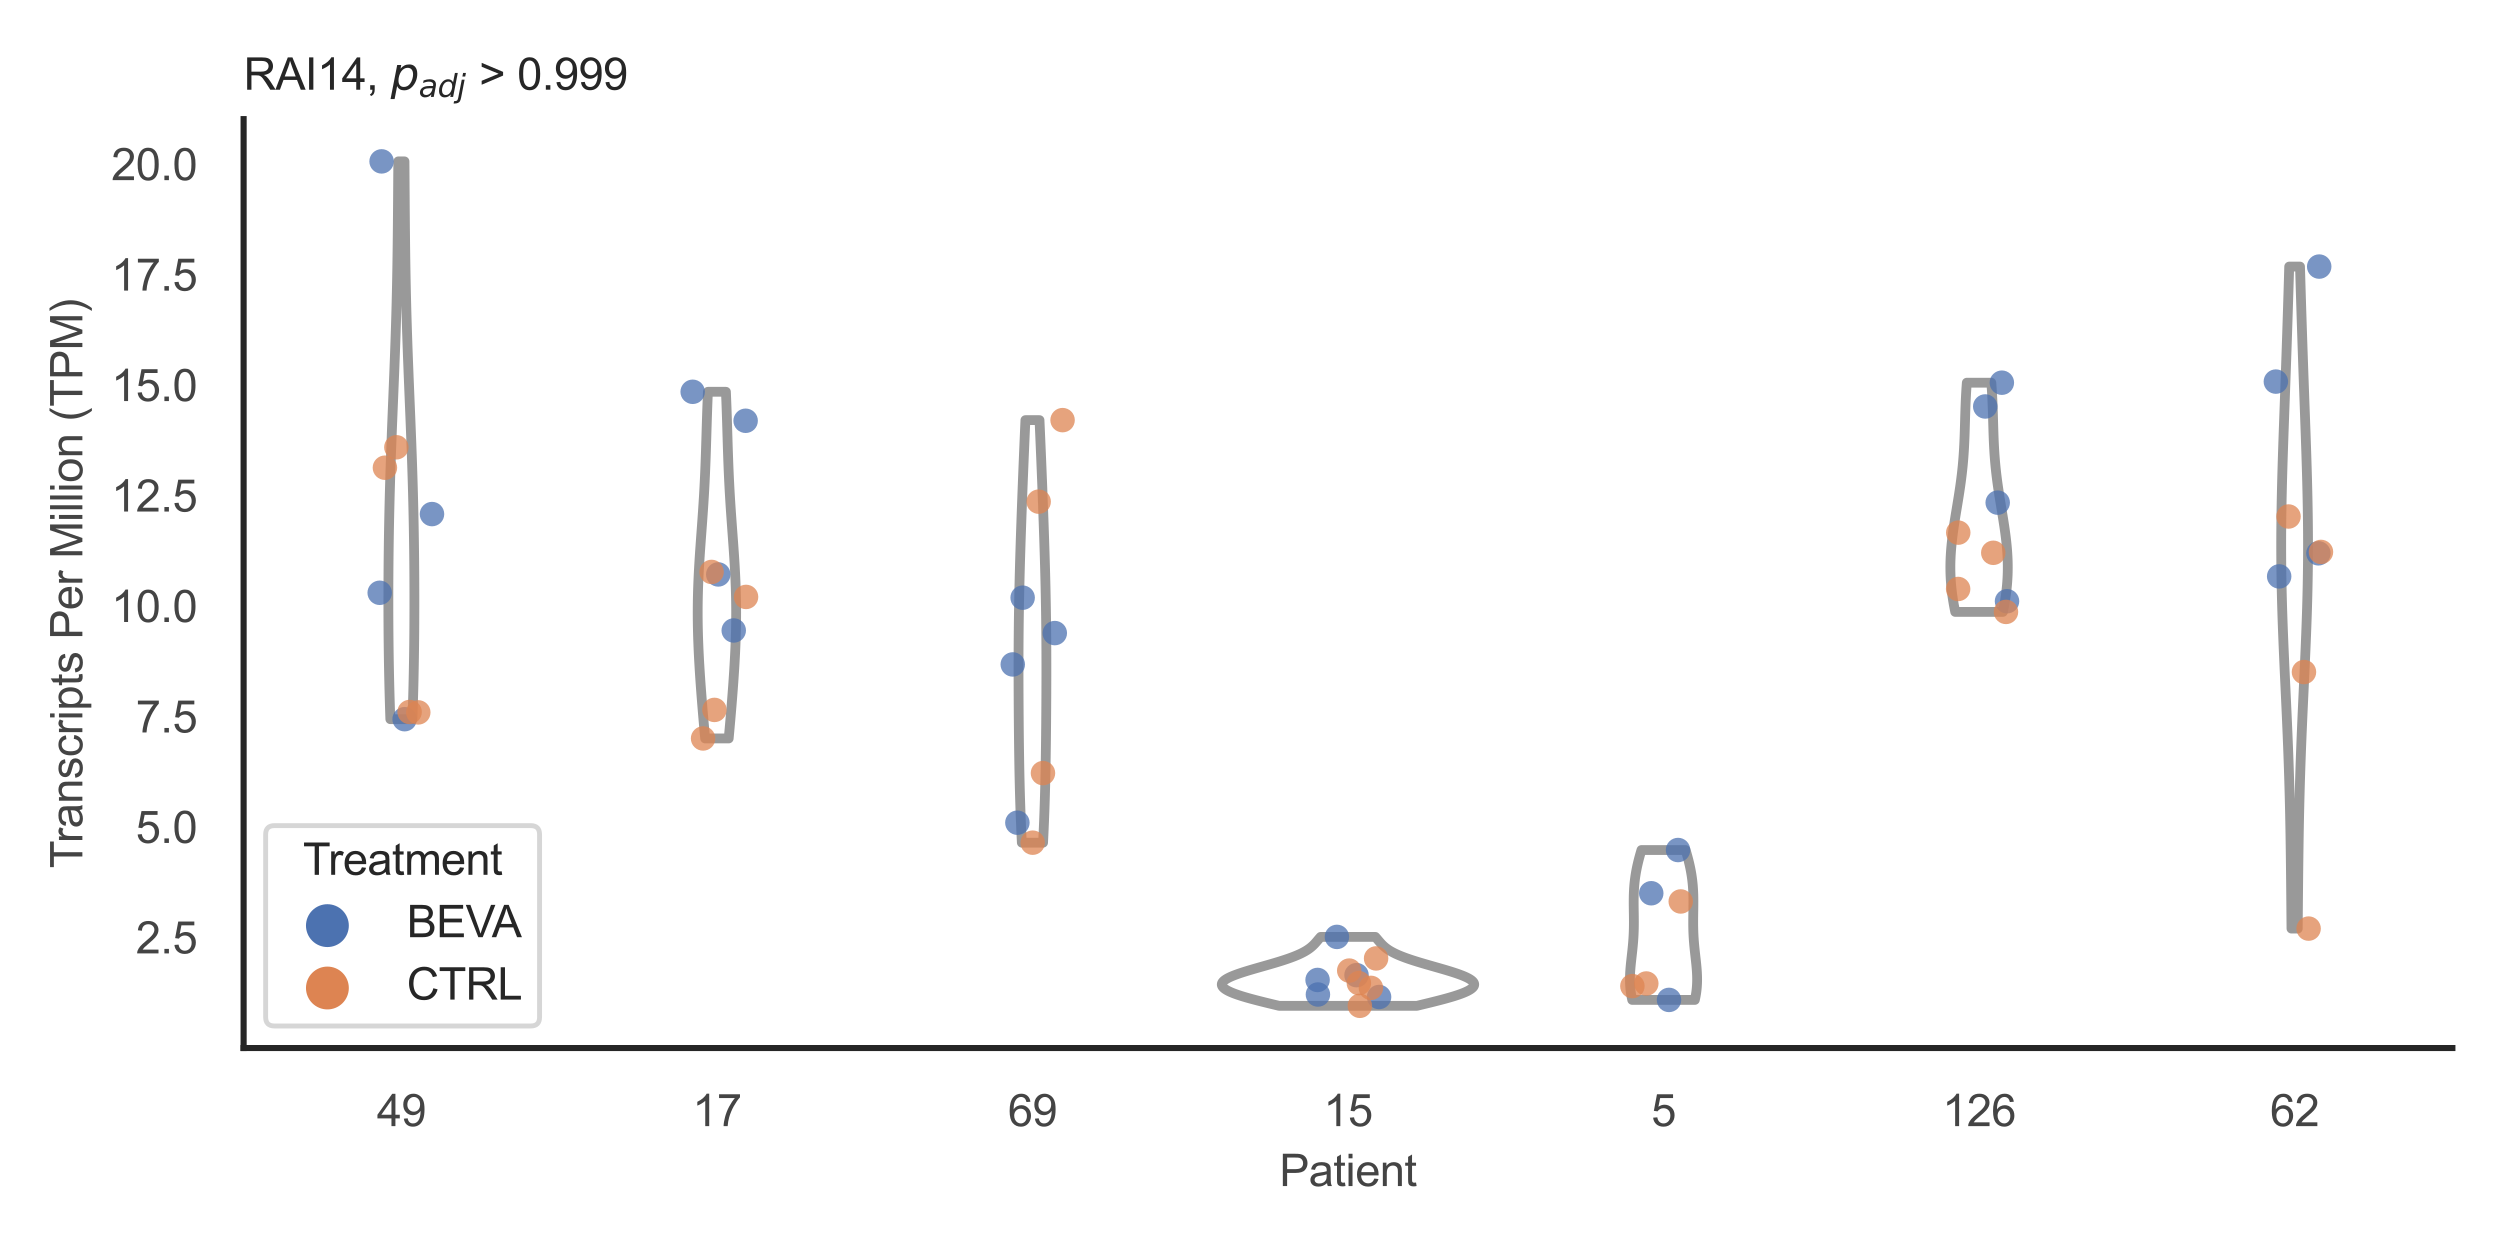 <?xml version="1.0" encoding="utf-8" standalone="no"?>
<!DOCTYPE svg PUBLIC "-//W3C//DTD SVG 1.1//EN"
  "http://www.w3.org/Graphics/SVG/1.1/DTD/svg11.dtd">
<svg xmlns:xlink="http://www.w3.org/1999/xlink" width="510.236pt" height="255.118pt" viewBox="0 0 510.236 255.118" xmlns="http://www.w3.org/2000/svg" version="1.1">
 <defs>
  <style type="text/css">*{stroke-linejoin: round; stroke-linecap: butt}</style>
 </defs>
 <g id="figure_1">
  <g id="patch_1">
   <path d="M 0 255.118 
L 510.236 255.118 
L 510.236 0 
L 0 0 
z
" style="fill: #ffffff"/>
  </g>
  <g id="axes_1">
   <g id="patch_2">
    <path d="M 49.72 213.898 
L 500.516 213.898 
L 500.516 24.32 
L 49.72 24.32 
z
" style="fill: #ffffff"/>
   </g>
   <g id="matplotlib.axis_1">
    <g id="xtick_1">
     <g id="text_1">
      <!-- 49 -->
      <g style="fill: #444444" transform="translate(76.915 229.84)scale(0.09 -0.09)">
       <defs>
        <path id="ArialMT-34" d="M 2069 0 
L 2069 1097 
L 81 1097 
L 81 1613 
L 2172 4581 
L 2631 4581 
L 2631 1613 
L 3250 1613 
L 3250 1097 
L 2631 1097 
L 2631 0 
L 2069 0 
z
M 2069 1613 
L 2069 3678 
L 634 1613 
L 2069 1613 
z
" transform="scale(0.016)"/>
        <path id="ArialMT-39" d="M 350 1059 
L 891 1109 
Q 959 728 1153 556 
Q 1347 384 1650 384 
Q 1909 384 2104 503 
Q 2300 622 2425 820 
Q 2550 1019 2634 1356 
Q 2719 1694 2719 2044 
Q 2719 2081 2716 2156 
Q 2547 1888 2255 1720 
Q 1963 1553 1622 1553 
Q 1053 1553 659 1965 
Q 266 2378 266 3053 
Q 266 3750 677 4175 
Q 1088 4600 1706 4600 
Q 2153 4600 2523 4359 
Q 2894 4119 3086 3673 
Q 3278 3228 3278 2384 
Q 3278 1506 3087 986 
Q 2897 466 2520 194 
Q 2144 -78 1638 -78 
Q 1100 -78 759 220 
Q 419 519 350 1059 
z
M 2653 3081 
Q 2653 3566 2395 3850 
Q 2138 4134 1775 4134 
Q 1400 4134 1122 3828 
Q 844 3522 844 3034 
Q 844 2597 1108 2323 
Q 1372 2050 1759 2050 
Q 2150 2050 2401 2323 
Q 2653 2597 2653 3081 
z
" transform="scale(0.016)"/>
       </defs>
       <use xlink:href="#ArialMT-34"/>
       <use xlink:href="#ArialMT-39" x="55.615"/>
      </g>
     </g>
    </g>
    <g id="xtick_2">
     <g id="text_2">
      <!-- 17 -->
      <g style="fill: #444444" transform="translate(141.314 229.84)scale(0.09 -0.09)">
       <defs>
        <path id="ArialMT-31" d="M 2384 0 
L 1822 0 
L 1822 3584 
Q 1619 3391 1289 3197 
Q 959 3003 697 2906 
L 697 3450 
Q 1169 3672 1522 3987 
Q 1875 4303 2022 4600 
L 2384 4600 
L 2384 0 
z
" transform="scale(0.016)"/>
        <path id="ArialMT-37" d="M 303 3981 
L 303 4522 
L 3269 4522 
L 3269 4084 
Q 2831 3619 2401 2847 
Q 1972 2075 1738 1259 
Q 1569 684 1522 0 
L 944 0 
Q 953 541 1156 1306 
Q 1359 2072 1739 2783 
Q 2119 3494 2547 3981 
L 303 3981 
z
" transform="scale(0.016)"/>
       </defs>
       <use xlink:href="#ArialMT-31"/>
       <use xlink:href="#ArialMT-37" x="55.615"/>
      </g>
     </g>
    </g>
    <g id="xtick_3">
     <g id="text_3">
      <!-- 69 -->
      <g style="fill: #444444" transform="translate(205.714 229.84)scale(0.09 -0.09)">
       <defs>
        <path id="ArialMT-36" d="M 3184 3459 
L 2625 3416 
Q 2550 3747 2413 3897 
Q 2184 4138 1850 4138 
Q 1581 4138 1378 3988 
Q 1113 3794 959 3422 
Q 806 3050 800 2363 
Q 1003 2672 1297 2822 
Q 1591 2972 1913 2972 
Q 2475 2972 2870 2558 
Q 3266 2144 3266 1488 
Q 3266 1056 3080 686 
Q 2894 316 2569 119 
Q 2244 -78 1831 -78 
Q 1128 -78 684 439 
Q 241 956 241 2144 
Q 241 3472 731 4075 
Q 1159 4600 1884 4600 
Q 2425 4600 2770 4297 
Q 3116 3994 3184 3459 
z
M 888 1484 
Q 888 1194 1011 928 
Q 1134 663 1356 523 
Q 1578 384 1822 384 
Q 2178 384 2434 671 
Q 2691 959 2691 1453 
Q 2691 1928 2437 2201 
Q 2184 2475 1800 2475 
Q 1419 2475 1153 2201 
Q 888 1928 888 1484 
z
" transform="scale(0.016)"/>
       </defs>
       <use xlink:href="#ArialMT-36"/>
       <use xlink:href="#ArialMT-39" x="55.615"/>
      </g>
     </g>
    </g>
    <g id="xtick_4">
     <g id="text_4">
      <!-- 15 -->
      <g style="fill: #444444" transform="translate(270.113 229.84)scale(0.09 -0.09)">
       <defs>
        <path id="ArialMT-35" d="M 266 1200 
L 856 1250 
Q 922 819 1161 601 
Q 1400 384 1738 384 
Q 2144 384 2425 690 
Q 2706 997 2706 1503 
Q 2706 1984 2436 2262 
Q 2166 2541 1728 2541 
Q 1456 2541 1237 2417 
Q 1019 2294 894 2097 
L 366 2166 
L 809 4519 
L 3088 4519 
L 3088 3981 
L 1259 3981 
L 1013 2750 
Q 1425 3038 1878 3038 
Q 2478 3038 2890 2622 
Q 3303 2206 3303 1553 
Q 3303 931 2941 478 
Q 2500 -78 1738 -78 
Q 1113 -78 717 272 
Q 322 622 266 1200 
z
" transform="scale(0.016)"/>
       </defs>
       <use xlink:href="#ArialMT-31"/>
       <use xlink:href="#ArialMT-35" x="55.615"/>
      </g>
     </g>
    </g>
    <g id="xtick_5">
     <g id="text_5">
      <!-- 5 -->
      <g style="fill: #444444" transform="translate(337.015 229.84)scale(0.09 -0.09)">
       <use xlink:href="#ArialMT-35"/>
      </g>
     </g>
    </g>
    <g id="xtick_6">
     <g id="text_6">
      <!-- 126 -->
      <g style="fill: #444444" transform="translate(396.41 229.84)scale(0.09 -0.09)">
       <defs>
        <path id="ArialMT-32" d="M 3222 541 
L 3222 0 
L 194 0 
Q 188 203 259 391 
Q 375 700 629 1000 
Q 884 1300 1366 1694 
Q 2113 2306 2375 2664 
Q 2638 3022 2638 3341 
Q 2638 3675 2398 3904 
Q 2159 4134 1775 4134 
Q 1369 4134 1125 3890 
Q 881 3647 878 3216 
L 300 3275 
Q 359 3922 746 4261 
Q 1134 4600 1788 4600 
Q 2447 4600 2831 4234 
Q 3216 3869 3216 3328 
Q 3216 3053 3103 2787 
Q 2991 2522 2730 2228 
Q 2469 1934 1863 1422 
Q 1356 997 1212 845 
Q 1069 694 975 541 
L 3222 541 
z
" transform="scale(0.016)"/>
       </defs>
       <use xlink:href="#ArialMT-31"/>
       <use xlink:href="#ArialMT-32" x="55.615"/>
       <use xlink:href="#ArialMT-36" x="111.23"/>
      </g>
     </g>
    </g>
    <g id="xtick_7">
     <g id="text_7">
      <!-- 62 -->
      <g style="fill: #444444" transform="translate(463.312 229.84)scale(0.09 -0.09)">
       <use xlink:href="#ArialMT-36"/>
       <use xlink:href="#ArialMT-32" x="55.615"/>
      </g>
     </g>
    </g>
    <g id="text_8">
     <!-- Patient -->
     <g style="fill: #444444" transform="translate(261.109 242.071)scale(0.09 -0.09)">
      <defs>
       <path id="ArialMT-50" d="M 494 0 
L 494 4581 
L 2222 4581 
Q 2678 4581 2919 4538 
Q 3256 4481 3484 4323 
Q 3713 4166 3852 3881 
Q 3991 3597 3991 3256 
Q 3991 2672 3619 2267 
Q 3247 1863 2275 1863 
L 1100 1863 
L 1100 0 
L 494 0 
z
M 1100 2403 
L 2284 2403 
Q 2872 2403 3119 2622 
Q 3366 2841 3366 3238 
Q 3366 3525 3220 3729 
Q 3075 3934 2838 4000 
Q 2684 4041 2272 4041 
L 1100 4041 
L 1100 2403 
z
" transform="scale(0.016)"/>
       <path id="ArialMT-61" d="M 2588 409 
Q 2275 144 1986 34 
Q 1697 -75 1366 -75 
Q 819 -75 525 192 
Q 231 459 231 875 
Q 231 1119 342 1320 
Q 453 1522 633 1644 
Q 813 1766 1038 1828 
Q 1203 1872 1538 1913 
Q 2219 1994 2541 2106 
Q 2544 2222 2544 2253 
Q 2544 2597 2384 2738 
Q 2169 2928 1744 2928 
Q 1347 2928 1158 2789 
Q 969 2650 878 2297 
L 328 2372 
Q 403 2725 575 2942 
Q 747 3159 1072 3276 
Q 1397 3394 1825 3394 
Q 2250 3394 2515 3294 
Q 2781 3194 2906 3042 
Q 3031 2891 3081 2659 
Q 3109 2516 3109 2141 
L 3109 1391 
Q 3109 606 3145 398 
Q 3181 191 3288 0 
L 2700 0 
Q 2613 175 2588 409 
z
M 2541 1666 
Q 2234 1541 1622 1453 
Q 1275 1403 1131 1340 
Q 988 1278 909 1158 
Q 831 1038 831 891 
Q 831 666 1001 516 
Q 1172 366 1500 366 
Q 1825 366 2078 508 
Q 2331 650 2450 897 
Q 2541 1088 2541 1459 
L 2541 1666 
z
" transform="scale(0.016)"/>
       <path id="ArialMT-74" d="M 1650 503 
L 1731 6 
Q 1494 -44 1306 -44 
Q 1000 -44 831 53 
Q 663 150 594 308 
Q 525 466 525 972 
L 525 2881 
L 113 2881 
L 113 3319 
L 525 3319 
L 525 4141 
L 1084 4478 
L 1084 3319 
L 1650 3319 
L 1650 2881 
L 1084 2881 
L 1084 941 
Q 1084 700 1114 631 
Q 1144 563 1211 522 
Q 1278 481 1403 481 
Q 1497 481 1650 503 
z
" transform="scale(0.016)"/>
       <path id="ArialMT-69" d="M 425 3934 
L 425 4581 
L 988 4581 
L 988 3934 
L 425 3934 
z
M 425 0 
L 425 3319 
L 988 3319 
L 988 0 
L 425 0 
z
" transform="scale(0.016)"/>
       <path id="ArialMT-65" d="M 2694 1069 
L 3275 997 
Q 3138 488 2766 206 
Q 2394 -75 1816 -75 
Q 1088 -75 661 373 
Q 234 822 234 1631 
Q 234 2469 665 2931 
Q 1097 3394 1784 3394 
Q 2450 3394 2872 2941 
Q 3294 2488 3294 1666 
Q 3294 1616 3291 1516 
L 816 1516 
Q 847 969 1125 678 
Q 1403 388 1819 388 
Q 2128 388 2347 550 
Q 2566 713 2694 1069 
z
M 847 1978 
L 2700 1978 
Q 2663 2397 2488 2606 
Q 2219 2931 1791 2931 
Q 1403 2931 1139 2672 
Q 875 2413 847 1978 
z
" transform="scale(0.016)"/>
       <path id="ArialMT-6e" d="M 422 0 
L 422 3319 
L 928 3319 
L 928 2847 
Q 1294 3394 1984 3394 
Q 2284 3394 2536 3286 
Q 2788 3178 2913 3003 
Q 3038 2828 3088 2588 
Q 3119 2431 3119 2041 
L 3119 0 
L 2556 0 
L 2556 2019 
Q 2556 2363 2490 2533 
Q 2425 2703 2258 2804 
Q 2091 2906 1866 2906 
Q 1506 2906 1245 2678 
Q 984 2450 984 1813 
L 984 0 
L 422 0 
z
" transform="scale(0.016)"/>
      </defs>
      <use xlink:href="#ArialMT-50"/>
      <use xlink:href="#ArialMT-61" x="66.699"/>
      <use xlink:href="#ArialMT-74" x="122.314"/>
      <use xlink:href="#ArialMT-69" x="150.098"/>
      <use xlink:href="#ArialMT-65" x="172.314"/>
      <use xlink:href="#ArialMT-6e" x="227.93"/>
      <use xlink:href="#ArialMT-74" x="283.545"/>
     </g>
    </g>
   </g>
   <g id="matplotlib.axis_2">
    <g id="ytick_1">
     <g id="text_9">
      <!-- 2.5 -->
      <g style="fill: #444444" transform="translate(27.71 194.586)scale(0.09 -0.09)">
       <defs>
        <path id="ArialMT-2e" d="M 581 0 
L 581 641 
L 1222 641 
L 1222 0 
L 581 0 
z
" transform="scale(0.016)"/>
       </defs>
       <use xlink:href="#ArialMT-32"/>
       <use xlink:href="#ArialMT-2e" x="55.615"/>
       <use xlink:href="#ArialMT-35" x="83.398"/>
      </g>
     </g>
    </g>
    <g id="ytick_2">
     <g id="text_10">
      <!-- 5.0 -->
      <g style="fill: #444444" transform="translate(27.71 172.04)scale(0.09 -0.09)">
       <defs>
        <path id="ArialMT-30" d="M 266 2259 
Q 266 3072 433 3567 
Q 600 4063 929 4331 
Q 1259 4600 1759 4600 
Q 2128 4600 2406 4451 
Q 2684 4303 2865 4023 
Q 3047 3744 3150 3342 
Q 3253 2941 3253 2259 
Q 3253 1453 3087 958 
Q 2922 463 2592 192 
Q 2263 -78 1759 -78 
Q 1097 -78 719 397 
Q 266 969 266 2259 
z
M 844 2259 
Q 844 1131 1108 757 
Q 1372 384 1759 384 
Q 2147 384 2411 759 
Q 2675 1134 2675 2259 
Q 2675 3391 2411 3762 
Q 2147 4134 1753 4134 
Q 1366 4134 1134 3806 
Q 844 3388 844 2259 
z
" transform="scale(0.016)"/>
       </defs>
       <use xlink:href="#ArialMT-35"/>
       <use xlink:href="#ArialMT-2e" x="55.615"/>
       <use xlink:href="#ArialMT-30" x="83.398"/>
      </g>
     </g>
    </g>
    <g id="ytick_3">
     <g id="text_11">
      <!-- 7.5 -->
      <g style="fill: #444444" transform="translate(27.71 149.495)scale(0.09 -0.09)">
       <use xlink:href="#ArialMT-37"/>
       <use xlink:href="#ArialMT-2e" x="55.615"/>
       <use xlink:href="#ArialMT-35" x="83.398"/>
      </g>
     </g>
    </g>
    <g id="ytick_4">
     <g id="text_12">
      <!-- 10.0 -->
      <g style="fill: #444444" transform="translate(22.705 126.949)scale(0.09 -0.09)">
       <use xlink:href="#ArialMT-31"/>
       <use xlink:href="#ArialMT-30" x="55.615"/>
       <use xlink:href="#ArialMT-2e" x="111.23"/>
       <use xlink:href="#ArialMT-30" x="139.014"/>
      </g>
     </g>
    </g>
    <g id="ytick_5">
     <g id="text_13">
      <!-- 12.5 -->
      <g style="fill: #444444" transform="translate(22.705 104.404)scale(0.09 -0.09)">
       <use xlink:href="#ArialMT-31"/>
       <use xlink:href="#ArialMT-32" x="55.615"/>
       <use xlink:href="#ArialMT-2e" x="111.23"/>
       <use xlink:href="#ArialMT-35" x="139.014"/>
      </g>
     </g>
    </g>
    <g id="ytick_6">
     <g id="text_14">
      <!-- 15.0 -->
      <g style="fill: #444444" transform="translate(22.705 81.859)scale(0.09 -0.09)">
       <use xlink:href="#ArialMT-31"/>
       <use xlink:href="#ArialMT-35" x="55.615"/>
       <use xlink:href="#ArialMT-2e" x="111.23"/>
       <use xlink:href="#ArialMT-30" x="139.014"/>
      </g>
     </g>
    </g>
    <g id="ytick_7">
     <g id="text_15">
      <!-- 17.5 -->
      <g style="fill: #444444" transform="translate(22.705 59.313)scale(0.09 -0.09)">
       <use xlink:href="#ArialMT-31"/>
       <use xlink:href="#ArialMT-37" x="55.615"/>
       <use xlink:href="#ArialMT-2e" x="111.23"/>
       <use xlink:href="#ArialMT-35" x="139.014"/>
      </g>
     </g>
    </g>
    <g id="ytick_8">
     <g id="text_16">
      <!-- 20.0 -->
      <g style="fill: #444444" transform="translate(22.705 36.768)scale(0.09 -0.09)">
       <use xlink:href="#ArialMT-32"/>
       <use xlink:href="#ArialMT-30" x="55.615"/>
       <use xlink:href="#ArialMT-2e" x="111.23"/>
       <use xlink:href="#ArialMT-30" x="139.014"/>
      </g>
     </g>
    </g>
    <g id="text_17">
     <!-- Transcripts Per Million (TPM) -->
     <g style="fill: #444444" transform="translate(16.811 177.194)rotate(-90)scale(0.09 -0.09)">
      <defs>
       <path id="ArialMT-54" d="M 1659 0 
L 1659 4041 
L 150 4041 
L 150 4581 
L 3781 4581 
L 3781 4041 
L 2266 4041 
L 2266 0 
L 1659 0 
z
" transform="scale(0.016)"/>
       <path id="ArialMT-72" d="M 416 0 
L 416 3319 
L 922 3319 
L 922 2816 
Q 1116 3169 1280 3281 
Q 1444 3394 1641 3394 
Q 1925 3394 2219 3213 
L 2025 2691 
Q 1819 2813 1613 2813 
Q 1428 2813 1281 2702 
Q 1134 2591 1072 2394 
Q 978 2094 978 1738 
L 978 0 
L 416 0 
z
" transform="scale(0.016)"/>
       <path id="ArialMT-73" d="M 197 991 
L 753 1078 
Q 800 744 1014 566 
Q 1228 388 1613 388 
Q 2000 388 2187 545 
Q 2375 703 2375 916 
Q 2375 1106 2209 1216 
Q 2094 1291 1634 1406 
Q 1016 1563 777 1677 
Q 538 1791 414 1992 
Q 291 2194 291 2438 
Q 291 2659 392 2848 
Q 494 3038 669 3163 
Q 800 3259 1026 3326 
Q 1253 3394 1513 3394 
Q 1903 3394 2198 3281 
Q 2494 3169 2634 2976 
Q 2775 2784 2828 2463 
L 2278 2388 
Q 2241 2644 2061 2787 
Q 1881 2931 1553 2931 
Q 1166 2931 1000 2803 
Q 834 2675 834 2503 
Q 834 2394 903 2306 
Q 972 2216 1119 2156 
Q 1203 2125 1616 2013 
Q 2213 1853 2448 1751 
Q 2684 1650 2818 1456 
Q 2953 1263 2953 975 
Q 2953 694 2789 445 
Q 2625 197 2315 61 
Q 2006 -75 1616 -75 
Q 969 -75 630 194 
Q 291 463 197 991 
z
" transform="scale(0.016)"/>
       <path id="ArialMT-63" d="M 2588 1216 
L 3141 1144 
Q 3050 572 2676 248 
Q 2303 -75 1759 -75 
Q 1078 -75 664 370 
Q 250 816 250 1647 
Q 250 2184 428 2587 
Q 606 2991 970 3192 
Q 1334 3394 1763 3394 
Q 2303 3394 2647 3120 
Q 2991 2847 3088 2344 
L 2541 2259 
Q 2463 2594 2264 2762 
Q 2066 2931 1784 2931 
Q 1359 2931 1093 2626 
Q 828 2322 828 1663 
Q 828 994 1084 691 
Q 1341 388 1753 388 
Q 2084 388 2306 591 
Q 2528 794 2588 1216 
z
" transform="scale(0.016)"/>
       <path id="ArialMT-70" d="M 422 -1272 
L 422 3319 
L 934 3319 
L 934 2888 
Q 1116 3141 1344 3267 
Q 1572 3394 1897 3394 
Q 2322 3394 2647 3175 
Q 2972 2956 3137 2557 
Q 3303 2159 3303 1684 
Q 3303 1175 3120 767 
Q 2938 359 2589 142 
Q 2241 -75 1856 -75 
Q 1575 -75 1351 44 
Q 1128 163 984 344 
L 984 -1272 
L 422 -1272 
z
M 931 1641 
Q 931 1000 1190 694 
Q 1450 388 1819 388 
Q 2194 388 2461 705 
Q 2728 1022 2728 1688 
Q 2728 2322 2467 2637 
Q 2206 2953 1844 2953 
Q 1484 2953 1207 2617 
Q 931 2281 931 1641 
z
" transform="scale(0.016)"/>
       <path id="ArialMT-20" transform="scale(0.016)"/>
       <path id="ArialMT-4d" d="M 475 0 
L 475 4581 
L 1388 4581 
L 2472 1338 
Q 2622 884 2691 659 
Q 2769 909 2934 1394 
L 4031 4581 
L 4847 4581 
L 4847 0 
L 4263 0 
L 4263 3834 
L 2931 0 
L 2384 0 
L 1059 3900 
L 1059 0 
L 475 0 
z
" transform="scale(0.016)"/>
       <path id="ArialMT-6c" d="M 409 0 
L 409 4581 
L 972 4581 
L 972 0 
L 409 0 
z
" transform="scale(0.016)"/>
       <path id="ArialMT-6f" d="M 213 1659 
Q 213 2581 725 3025 
Q 1153 3394 1769 3394 
Q 2453 3394 2887 2945 
Q 3322 2497 3322 1706 
Q 3322 1066 3130 698 
Q 2938 331 2570 128 
Q 2203 -75 1769 -75 
Q 1072 -75 642 372 
Q 213 819 213 1659 
z
M 791 1659 
Q 791 1022 1069 705 
Q 1347 388 1769 388 
Q 2188 388 2466 706 
Q 2744 1025 2744 1678 
Q 2744 2294 2464 2611 
Q 2184 2928 1769 2928 
Q 1347 2928 1069 2612 
Q 791 2297 791 1659 
z
" transform="scale(0.016)"/>
       <path id="ArialMT-28" d="M 1497 -1347 
Q 1031 -759 709 28 
Q 388 816 388 1659 
Q 388 2403 628 3084 
Q 909 3875 1497 4659 
L 1900 4659 
Q 1522 4009 1400 3731 
Q 1209 3300 1100 2831 
Q 966 2247 966 1656 
Q 966 153 1900 -1347 
L 1497 -1347 
z
" transform="scale(0.016)"/>
       <path id="ArialMT-29" d="M 791 -1347 
L 388 -1347 
Q 1322 153 1322 1656 
Q 1322 2244 1188 2822 
Q 1081 3291 891 3722 
Q 769 4003 388 4659 
L 791 4659 
Q 1378 3875 1659 3084 
Q 1900 2403 1900 1659 
Q 1900 816 1576 28 
Q 1253 -759 791 -1347 
z
" transform="scale(0.016)"/>
      </defs>
      <use xlink:href="#ArialMT-54"/>
      <use xlink:href="#ArialMT-72" x="57.334"/>
      <use xlink:href="#ArialMT-61" x="90.635"/>
      <use xlink:href="#ArialMT-6e" x="146.25"/>
      <use xlink:href="#ArialMT-73" x="201.865"/>
      <use xlink:href="#ArialMT-63" x="251.865"/>
      <use xlink:href="#ArialMT-72" x="301.865"/>
      <use xlink:href="#ArialMT-69" x="335.166"/>
      <use xlink:href="#ArialMT-70" x="357.383"/>
      <use xlink:href="#ArialMT-74" x="412.998"/>
      <use xlink:href="#ArialMT-73" x="440.781"/>
      <use xlink:href="#ArialMT-20" x="490.781"/>
      <use xlink:href="#ArialMT-50" x="518.564"/>
      <use xlink:href="#ArialMT-65" x="585.264"/>
      <use xlink:href="#ArialMT-72" x="640.879"/>
      <use xlink:href="#ArialMT-20" x="674.18"/>
      <use xlink:href="#ArialMT-4d" x="701.963"/>
      <use xlink:href="#ArialMT-69" x="785.264"/>
      <use xlink:href="#ArialMT-6c" x="807.48"/>
      <use xlink:href="#ArialMT-6c" x="829.697"/>
      <use xlink:href="#ArialMT-69" x="851.914"/>
      <use xlink:href="#ArialMT-6f" x="874.131"/>
      <use xlink:href="#ArialMT-6e" x="929.746"/>
      <use xlink:href="#ArialMT-20" x="985.361"/>
      <use xlink:href="#ArialMT-28" x="1013.145"/>
      <use xlink:href="#ArialMT-54" x="1046.445"/>
      <use xlink:href="#ArialMT-50" x="1107.529"/>
      <use xlink:href="#ArialMT-4d" x="1174.229"/>
      <use xlink:href="#ArialMT-29" x="1257.529"/>
     </g>
    </g>
   </g>
   <g id="PolyCollection_1">
    <defs>
     <path id="m3e23b80ea3" d="M 84.175 -108.337 
L 79.665 -108.337 
L 79.625 -109.486 
L 79.588 -110.636 
L 79.553 -111.786 
L 79.52 -112.936 
L 79.489 -114.086 
L 79.46 -115.236 
L 79.434 -116.386 
L 79.409 -117.536 
L 79.387 -118.686 
L 79.366 -119.836 
L 79.348 -120.986 
L 79.331 -122.136 
L 79.317 -123.286 
L 79.304 -124.436 
L 79.293 -125.586 
L 79.284 -126.736 
L 79.277 -127.886 
L 79.271 -129.036 
L 79.267 -130.185 
L 79.265 -131.335 
L 79.264 -132.485 
L 79.265 -133.635 
L 79.267 -134.785 
L 79.271 -135.935 
L 79.277 -137.085 
L 79.284 -138.235 
L 79.292 -139.385 
L 79.303 -140.535 
L 79.314 -141.685 
L 79.328 -142.835 
L 79.342 -143.985 
L 79.359 -145.135 
L 79.377 -146.285 
L 79.397 -147.435 
L 79.418 -148.585 
L 79.441 -149.735 
L 79.466 -150.884 
L 79.492 -152.034 
L 79.52 -153.184 
L 79.55 -154.334 
L 79.581 -155.484 
L 79.614 -156.634 
L 79.648 -157.784 
L 79.684 -158.934 
L 79.722 -160.084 
L 79.761 -161.234 
L 79.801 -162.384 
L 79.842 -163.534 
L 79.885 -164.684 
L 79.929 -165.834 
L 79.973 -166.984 
L 80.018 -168.134 
L 80.064 -169.284 
L 80.111 -170.433 
L 80.158 -171.583 
L 80.205 -172.733 
L 80.252 -173.883 
L 80.299 -175.033 
L 80.346 -176.183 
L 80.393 -177.333 
L 80.439 -178.483 
L 80.485 -179.633 
L 80.529 -180.783 
L 80.573 -181.933 
L 80.616 -183.083 
L 80.657 -184.233 
L 80.698 -185.383 
L 80.737 -186.533 
L 80.774 -187.683 
L 80.81 -188.833 
L 80.844 -189.983 
L 80.877 -191.132 
L 80.908 -192.282 
L 80.938 -193.432 
L 80.965 -194.582 
L 80.992 -195.732 
L 81.016 -196.882 
L 81.039 -198.032 
L 81.06 -199.182 
L 81.08 -200.332 
L 81.098 -201.482 
L 81.115 -202.632 
L 81.131 -203.782 
L 81.145 -204.932 
L 81.158 -206.082 
L 81.171 -207.232 
L 81.182 -208.382 
L 81.193 -209.532 
L 81.203 -210.681 
L 81.212 -211.831 
L 81.221 -212.981 
L 81.23 -214.131 
L 81.238 -215.281 
L 81.246 -216.431 
L 81.254 -217.581 
L 81.262 -218.731 
L 81.27 -219.881 
L 81.279 -221.031 
L 81.288 -222.181 
L 82.552 -222.181 
L 82.552 -222.181 
L 82.561 -221.031 
L 82.569 -219.881 
L 82.577 -218.731 
L 82.585 -217.581 
L 82.593 -216.431 
L 82.602 -215.281 
L 82.61 -214.131 
L 82.618 -212.981 
L 82.627 -211.831 
L 82.637 -210.681 
L 82.647 -209.532 
L 82.657 -208.382 
L 82.669 -207.232 
L 82.681 -206.082 
L 82.694 -204.932 
L 82.709 -203.782 
L 82.724 -202.632 
L 82.741 -201.482 
L 82.76 -200.332 
L 82.779 -199.182 
L 82.801 -198.032 
L 82.823 -196.882 
L 82.848 -195.732 
L 82.874 -194.582 
L 82.902 -193.432 
L 82.931 -192.282 
L 82.962 -191.132 
L 82.995 -189.983 
L 83.03 -188.833 
L 83.065 -187.683 
L 83.103 -186.533 
L 83.142 -185.383 
L 83.182 -184.233 
L 83.224 -183.083 
L 83.266 -181.933 
L 83.31 -180.783 
L 83.355 -179.633 
L 83.4 -178.483 
L 83.446 -177.333 
L 83.493 -176.183 
L 83.54 -175.033 
L 83.587 -173.883 
L 83.634 -172.733 
L 83.682 -171.583 
L 83.729 -170.433 
L 83.775 -169.284 
L 83.821 -168.134 
L 83.866 -166.984 
L 83.911 -165.834 
L 83.955 -164.684 
L 83.997 -163.534 
L 84.039 -162.384 
L 84.079 -161.234 
L 84.118 -160.084 
L 84.155 -158.934 
L 84.191 -157.784 
L 84.226 -156.634 
L 84.258 -155.484 
L 84.29 -154.334 
L 84.319 -153.184 
L 84.347 -152.034 
L 84.374 -150.884 
L 84.398 -149.735 
L 84.421 -148.585 
L 84.443 -147.435 
L 84.462 -146.285 
L 84.481 -145.135 
L 84.497 -143.985 
L 84.512 -142.835 
L 84.525 -141.685 
L 84.537 -140.535 
L 84.547 -139.385 
L 84.556 -138.235 
L 84.563 -137.085 
L 84.568 -135.935 
L 84.572 -134.785 
L 84.575 -133.635 
L 84.575 -132.485 
L 84.575 -131.335 
L 84.572 -130.185 
L 84.568 -129.036 
L 84.563 -127.886 
L 84.556 -126.736 
L 84.546 -125.586 
L 84.536 -124.436 
L 84.523 -123.286 
L 84.508 -122.136 
L 84.492 -120.986 
L 84.473 -119.836 
L 84.453 -118.686 
L 84.43 -117.536 
L 84.406 -116.386 
L 84.379 -115.236 
L 84.35 -114.086 
L 84.319 -112.936 
L 84.286 -111.786 
L 84.251 -110.636 
L 84.214 -109.486 
L 84.175 -108.337 
z
" style="stroke: #999999; stroke-width: 2"/>
    </defs>
    <g clip-path="url(#pcb5dcaf768)">
     <use xlink:href="#m3e23b80ea3" x="0" y="255.118" style="fill: #ffffff; stroke: #999999; stroke-width: 2"/>
    </g>
   </g>
   <g id="PolyCollection_2">
    <defs>
     <path id="m571af20e2d" d="M 148.723 -104.403 
L 143.915 -104.403 
L 143.85 -105.117 
L 143.786 -105.832 
L 143.722 -106.547 
L 143.658 -107.261 
L 143.596 -107.976 
L 143.534 -108.691 
L 143.472 -109.405 
L 143.412 -110.12 
L 143.353 -110.835 
L 143.294 -111.549 
L 143.237 -112.264 
L 143.18 -112.979 
L 143.125 -113.693 
L 143.071 -114.408 
L 143.018 -115.123 
L 142.967 -115.838 
L 142.917 -116.552 
L 142.869 -117.267 
L 142.823 -117.982 
L 142.778 -118.696 
L 142.735 -119.411 
L 142.694 -120.126 
L 142.655 -120.84 
L 142.619 -121.555 
L 142.585 -122.27 
L 142.553 -122.984 
L 142.524 -123.699 
L 142.497 -124.414 
L 142.473 -125.128 
L 142.452 -125.843 
L 142.435 -126.558 
L 142.42 -127.272 
L 142.408 -127.987 
L 142.4 -128.702 
L 142.395 -129.416 
L 142.394 -130.131 
L 142.396 -130.846 
L 142.401 -131.56 
L 142.41 -132.275 
L 142.422 -132.99 
L 142.438 -133.704 
L 142.457 -134.419 
L 142.479 -135.134 
L 142.505 -135.848 
L 142.534 -136.563 
L 142.565 -137.278 
L 142.6 -137.992 
L 142.637 -138.707 
L 142.677 -139.422 
L 142.719 -140.136 
L 142.763 -140.851 
L 142.809 -141.566 
L 142.856 -142.28 
L 142.906 -142.995 
L 142.956 -143.71 
L 143.007 -144.424 
L 143.059 -145.139 
L 143.111 -145.854 
L 143.164 -146.568 
L 143.216 -147.283 
L 143.269 -147.998 
L 143.321 -148.712 
L 143.372 -149.427 
L 143.422 -150.142 
L 143.471 -150.856 
L 143.519 -151.571 
L 143.566 -152.286 
L 143.611 -153 
L 143.655 -153.715 
L 143.697 -154.43 
L 143.737 -155.144 
L 143.775 -155.859 
L 143.812 -156.574 
L 143.847 -157.288 
L 143.881 -158.003 
L 143.912 -158.718 
L 143.942 -159.432 
L 143.971 -160.147 
L 143.998 -160.862 
L 144.024 -161.576 
L 144.049 -162.291 
L 144.073 -163.006 
L 144.096 -163.72 
L 144.118 -164.435 
L 144.14 -165.15 
L 144.162 -165.864 
L 144.183 -166.579 
L 144.204 -167.294 
L 144.226 -168.008 
L 144.248 -168.723 
L 144.27 -169.438 
L 144.293 -170.152 
L 144.317 -170.867 
L 144.342 -171.582 
L 144.367 -172.296 
L 144.394 -173.011 
L 144.422 -173.726 
L 144.451 -174.44 
L 144.482 -175.155 
L 148.157 -175.155 
L 148.157 -175.155 
L 148.187 -174.44 
L 148.216 -173.726 
L 148.244 -173.011 
L 148.271 -172.296 
L 148.297 -171.582 
L 148.321 -170.867 
L 148.345 -170.152 
L 148.368 -169.438 
L 148.391 -168.723 
L 148.412 -168.008 
L 148.434 -167.294 
L 148.455 -166.579 
L 148.477 -165.864 
L 148.498 -165.15 
L 148.52 -164.435 
L 148.542 -163.72 
L 148.565 -163.006 
L 148.589 -162.291 
L 148.614 -161.576 
L 148.64 -160.862 
L 148.667 -160.147 
L 148.696 -159.432 
L 148.726 -158.718 
L 148.758 -158.003 
L 148.791 -157.288 
L 148.826 -156.574 
L 148.863 -155.859 
L 148.902 -155.144 
L 148.942 -154.43 
L 148.984 -153.715 
L 149.027 -153 
L 149.073 -152.286 
L 149.119 -151.571 
L 149.167 -150.856 
L 149.216 -150.142 
L 149.267 -149.427 
L 149.318 -148.712 
L 149.37 -147.998 
L 149.422 -147.283 
L 149.474 -146.568 
L 149.527 -145.854 
L 149.579 -145.139 
L 149.631 -144.424 
L 149.683 -143.71 
L 149.733 -142.995 
L 149.782 -142.28 
L 149.83 -141.566 
L 149.876 -140.851 
L 149.92 -140.136 
L 149.962 -139.422 
L 150.001 -138.707 
L 150.039 -137.992 
L 150.073 -137.278 
L 150.105 -136.563 
L 150.133 -135.848 
L 150.159 -135.134 
L 150.181 -134.419 
L 150.2 -133.704 
L 150.216 -132.99 
L 150.228 -132.275 
L 150.237 -131.56 
L 150.243 -130.846 
L 150.245 -130.131 
L 150.243 -129.416 
L 150.238 -128.702 
L 150.23 -127.987 
L 150.218 -127.272 
L 150.204 -126.558 
L 150.186 -125.843 
L 150.165 -125.128 
L 150.141 -124.414 
L 150.115 -123.699 
L 150.086 -122.984 
L 150.054 -122.27 
L 150.02 -121.555 
L 149.983 -120.84 
L 149.944 -120.126 
L 149.903 -119.411 
L 149.86 -118.696 
L 149.816 -117.982 
L 149.769 -117.267 
L 149.721 -116.552 
L 149.671 -115.838 
L 149.62 -115.123 
L 149.567 -114.408 
L 149.513 -113.693 
L 149.458 -112.979 
L 149.402 -112.264 
L 149.344 -111.549 
L 149.286 -110.835 
L 149.226 -110.12 
L 149.166 -109.405 
L 149.105 -108.691 
L 149.043 -107.976 
L 148.98 -107.261 
L 148.917 -106.547 
L 148.853 -105.832 
L 148.788 -105.117 
L 148.723 -104.403 
z
" style="stroke: #999999; stroke-width: 2"/>
    </defs>
    <g clip-path="url(#pcb5dcaf768)">
     <use xlink:href="#m571af20e2d" x="0" y="255.118" style="fill: #ffffff; stroke: #999999; stroke-width: 2"/>
    </g>
   </g>
   <g id="PolyCollection_3">
    <defs>
     <path id="m318fdb128d" d="M 212.886 -83.133 
L 208.551 -83.133 
L 208.508 -84.004 
L 208.467 -84.875 
L 208.428 -85.746 
L 208.39 -86.617 
L 208.354 -87.489 
L 208.32 -88.36 
L 208.287 -89.231 
L 208.257 -90.102 
L 208.228 -90.973 
L 208.2 -91.844 
L 208.175 -92.715 
L 208.15 -93.586 
L 208.128 -94.457 
L 208.107 -95.328 
L 208.087 -96.2 
L 208.068 -97.071 
L 208.051 -97.942 
L 208.035 -98.813 
L 208.02 -99.684 
L 208.007 -100.555 
L 207.994 -101.426 
L 207.982 -102.297 
L 207.971 -103.168 
L 207.96 -104.039 
L 207.951 -104.911 
L 207.942 -105.782 
L 207.933 -106.653 
L 207.926 -107.524 
L 207.919 -108.395 
L 207.912 -109.266 
L 207.906 -110.137 
L 207.9 -111.008 
L 207.895 -111.879 
L 207.891 -112.75 
L 207.887 -113.622 
L 207.883 -114.493 
L 207.88 -115.364 
L 207.878 -116.235 
L 207.876 -117.106 
L 207.876 -117.977 
L 207.875 -118.848 
L 207.876 -119.719 
L 207.877 -120.59 
L 207.88 -121.461 
L 207.883 -122.333 
L 207.887 -123.204 
L 207.892 -124.075 
L 207.898 -124.946 
L 207.905 -125.817 
L 207.913 -126.688 
L 207.922 -127.559 
L 207.933 -128.43 
L 207.944 -129.301 
L 207.957 -130.172 
L 207.971 -131.043 
L 207.985 -131.915 
L 208.001 -132.786 
L 208.018 -133.657 
L 208.036 -134.528 
L 208.055 -135.399 
L 208.076 -136.27 
L 208.097 -137.141 
L 208.119 -138.012 
L 208.142 -138.883 
L 208.165 -139.754 
L 208.19 -140.626 
L 208.216 -141.497 
L 208.242 -142.368 
L 208.269 -143.239 
L 208.296 -144.11 
L 208.324 -144.981 
L 208.353 -145.852 
L 208.382 -146.723 
L 208.412 -147.594 
L 208.443 -148.465 
L 208.473 -149.337 
L 208.505 -150.208 
L 208.536 -151.079 
L 208.568 -151.95 
L 208.601 -152.821 
L 208.634 -153.692 
L 208.667 -154.563 
L 208.7 -155.434 
L 208.734 -156.305 
L 208.768 -157.176 
L 208.803 -158.048 
L 208.838 -158.919 
L 208.873 -159.79 
L 208.909 -160.661 
L 208.945 -161.532 
L 208.981 -162.403 
L 209.017 -163.274 
L 209.054 -164.145 
L 209.091 -165.016 
L 209.129 -165.887 
L 209.166 -166.759 
L 209.204 -167.63 
L 209.242 -168.501 
L 209.281 -169.372 
L 212.156 -169.372 
L 212.156 -169.372 
L 212.195 -168.501 
L 212.233 -167.63 
L 212.271 -166.759 
L 212.309 -165.887 
L 212.346 -165.016 
L 212.383 -164.145 
L 212.42 -163.274 
L 212.457 -162.403 
L 212.493 -161.532 
L 212.529 -160.661 
L 212.564 -159.79 
L 212.599 -158.919 
L 212.634 -158.048 
L 212.669 -157.176 
L 212.703 -156.305 
L 212.737 -155.434 
L 212.77 -154.563 
L 212.804 -153.692 
L 212.836 -152.821 
L 212.869 -151.95 
L 212.901 -151.079 
L 212.933 -150.208 
L 212.964 -149.337 
L 212.995 -148.465 
L 213.025 -147.594 
L 213.055 -146.723 
L 213.084 -145.852 
L 213.113 -144.981 
L 213.141 -144.11 
L 213.169 -143.239 
L 213.196 -142.368 
L 213.222 -141.497 
L 213.247 -140.626 
L 213.272 -139.754 
L 213.296 -138.883 
L 213.319 -138.012 
L 213.341 -137.141 
L 213.362 -136.27 
L 213.382 -135.399 
L 213.401 -134.528 
L 213.419 -133.657 
L 213.436 -132.786 
L 213.452 -131.915 
L 213.467 -131.043 
L 213.48 -130.172 
L 213.493 -129.301 
L 213.504 -128.43 
L 213.515 -127.559 
L 213.524 -126.688 
L 213.532 -125.817 
L 213.539 -124.946 
L 213.545 -124.075 
L 213.55 -123.204 
L 213.555 -122.333 
L 213.558 -121.461 
L 213.56 -120.59 
L 213.561 -119.719 
L 213.562 -118.848 
L 213.562 -117.977 
L 213.561 -117.106 
L 213.559 -116.235 
L 213.557 -115.364 
L 213.554 -114.493 
L 213.551 -113.622 
L 213.547 -112.75 
L 213.542 -111.879 
L 213.537 -111.008 
L 213.531 -110.137 
L 213.525 -109.266 
L 213.519 -108.395 
L 213.512 -107.524 
L 213.504 -106.653 
L 213.495 -105.782 
L 213.487 -104.911 
L 213.477 -104.039 
L 213.467 -103.168 
L 213.455 -102.297 
L 213.443 -101.426 
L 213.431 -100.555 
L 213.417 -99.684 
L 213.402 -98.813 
L 213.386 -97.942 
L 213.369 -97.071 
L 213.35 -96.2 
L 213.331 -95.328 
L 213.31 -94.457 
L 213.287 -93.586 
L 213.263 -92.715 
L 213.237 -91.844 
L 213.21 -90.973 
L 213.181 -90.102 
L 213.15 -89.231 
L 213.117 -88.36 
L 213.083 -87.489 
L 213.047 -86.617 
L 213.01 -85.746 
L 212.97 -84.875 
L 212.929 -84.004 
L 212.886 -83.133 
z
" style="stroke: #999999; stroke-width: 2"/>
    </defs>
    <g clip-path="url(#pcb5dcaf768)">
     <use xlink:href="#m318fdb128d" x="0" y="255.118" style="fill: #ffffff; stroke: #999999; stroke-width: 2"/>
    </g>
   </g>
   <g id="PolyCollection_4">
    <defs>
     <path id="m41b1e2f67a" d="M 289.191 -49.837 
L 261.046 -49.837 
L 260.455 -49.979 
L 259.866 -50.121 
L 259.279 -50.263 
L 258.695 -50.405 
L 258.117 -50.547 
L 257.545 -50.69 
L 256.982 -50.832 
L 256.429 -50.974 
L 255.888 -51.116 
L 255.359 -51.258 
L 254.845 -51.4 
L 254.347 -51.542 
L 253.866 -51.684 
L 253.403 -51.826 
L 252.96 -51.968 
L 252.538 -52.11 
L 252.138 -52.252 
L 251.761 -52.394 
L 251.409 -52.536 
L 251.082 -52.678 
L 250.781 -52.82 
L 250.507 -52.962 
L 250.26 -53.105 
L 250.042 -53.247 
L 249.854 -53.389 
L 249.695 -53.531 
L 249.566 -53.673 
L 249.468 -53.815 
L 249.4 -53.957 
L 249.364 -54.099 
L 249.358 -54.241 
L 249.384 -54.383 
L 249.441 -54.525 
L 249.528 -54.667 
L 249.646 -54.809 
L 249.794 -54.951 
L 249.971 -55.093 
L 250.177 -55.235 
L 250.411 -55.377 
L 250.671 -55.519 
L 250.958 -55.662 
L 251.269 -55.804 
L 251.604 -55.946 
L 251.962 -56.088 
L 252.34 -56.23 
L 252.737 -56.372 
L 253.152 -56.514 
L 253.583 -56.656 
L 254.029 -56.798 
L 254.487 -56.94 
L 254.956 -57.082 
L 255.435 -57.224 
L 255.92 -57.366 
L 256.412 -57.508 
L 256.907 -57.65 
L 257.405 -57.792 
L 257.903 -57.934 
L 258.4 -58.077 
L 258.894 -58.219 
L 259.384 -58.361 
L 259.868 -58.503 
L 260.346 -58.645 
L 260.815 -58.787 
L 261.274 -58.929 
L 261.723 -59.071 
L 262.16 -59.213 
L 262.585 -59.355 
L 262.996 -59.497 
L 263.394 -59.639 
L 263.776 -59.781 
L 264.144 -59.923 
L 264.496 -60.065 
L 264.833 -60.207 
L 265.154 -60.349 
L 265.459 -60.492 
L 265.748 -60.634 
L 266.022 -60.776 
L 266.281 -60.918 
L 266.525 -61.06 
L 266.754 -61.202 
L 266.97 -61.344 
L 267.173 -61.486 
L 267.363 -61.628 
L 267.543 -61.77 
L 267.711 -61.912 
L 267.871 -62.054 
L 268.021 -62.196 
L 268.164 -62.338 
L 268.301 -62.48 
L 268.432 -62.622 
L 268.559 -62.764 
L 268.683 -62.907 
L 268.805 -63.049 
L 268.925 -63.191 
L 269.044 -63.333 
L 269.165 -63.475 
L 269.286 -63.617 
L 269.409 -63.759 
L 269.535 -63.901 
L 280.701 -63.901 
L 280.701 -63.901 
L 280.827 -63.759 
L 280.95 -63.617 
L 281.072 -63.475 
L 281.192 -63.333 
L 281.311 -63.191 
L 281.432 -63.049 
L 281.553 -62.907 
L 281.677 -62.764 
L 281.804 -62.622 
L 281.935 -62.48 
L 282.072 -62.338 
L 282.215 -62.196 
L 282.366 -62.054 
L 282.525 -61.912 
L 282.694 -61.77 
L 282.873 -61.628 
L 283.063 -61.486 
L 283.266 -61.344 
L 283.482 -61.202 
L 283.711 -61.06 
L 283.955 -60.918 
L 284.214 -60.776 
L 284.488 -60.634 
L 284.777 -60.492 
L 285.082 -60.349 
L 285.403 -60.207 
L 285.74 -60.065 
L 286.092 -59.923 
L 286.46 -59.781 
L 286.843 -59.639 
L 287.24 -59.497 
L 287.651 -59.355 
L 288.076 -59.213 
L 288.513 -59.071 
L 288.962 -58.929 
L 289.422 -58.787 
L 289.89 -58.645 
L 290.368 -58.503 
L 290.852 -58.361 
L 291.342 -58.219 
L 291.836 -58.077 
L 292.333 -57.934 
L 292.831 -57.792 
L 293.329 -57.65 
L 293.824 -57.508 
L 294.316 -57.366 
L 294.802 -57.224 
L 295.28 -57.082 
L 295.749 -56.94 
L 296.207 -56.798 
L 296.653 -56.656 
L 297.084 -56.514 
L 297.499 -56.372 
L 297.897 -56.23 
L 298.275 -56.088 
L 298.632 -55.946 
L 298.967 -55.804 
L 299.278 -55.662 
L 299.565 -55.519 
L 299.826 -55.377 
L 300.059 -55.235 
L 300.265 -55.093 
L 300.442 -54.951 
L 300.59 -54.809 
L 300.708 -54.667 
L 300.795 -54.525 
L 300.852 -54.383 
L 300.878 -54.241 
L 300.873 -54.099 
L 300.836 -53.957 
L 300.769 -53.815 
L 300.67 -53.673 
L 300.541 -53.531 
L 300.382 -53.389 
L 300.194 -53.247 
L 299.976 -53.105 
L 299.73 -52.962 
L 299.456 -52.82 
L 299.155 -52.678 
L 298.827 -52.536 
L 298.475 -52.394 
L 298.098 -52.252 
L 297.698 -52.11 
L 297.276 -51.968 
L 296.833 -51.826 
L 296.371 -51.684 
L 295.889 -51.542 
L 295.391 -51.4 
L 294.877 -51.258 
L 294.348 -51.116 
L 293.807 -50.974 
L 293.254 -50.832 
L 292.691 -50.69 
L 292.119 -50.547 
L 291.541 -50.405 
L 290.958 -50.263 
L 290.37 -50.121 
L 289.781 -49.979 
L 289.191 -49.837 
z
" style="stroke: #999999; stroke-width: 2"/>
    </defs>
    <g clip-path="url(#pcb5dcaf768)">
     <use xlink:href="#m41b1e2f67a" x="0" y="255.118" style="fill: #ffffff; stroke: #999999; stroke-width: 2"/>
    </g>
   </g>
   <g id="PolyCollection_5">
    <defs>
     <path id="mc12134ff7b" d="M 345.908 -51.042 
L 333.127 -51.042 
L 333.059 -51.351 
L 332.996 -51.66 
L 332.939 -51.969 
L 332.887 -52.278 
L 332.841 -52.587 
L 332.801 -52.896 
L 332.765 -53.205 
L 332.736 -53.514 
L 332.711 -53.823 
L 332.692 -54.132 
L 332.677 -54.441 
L 332.668 -54.75 
L 332.663 -55.059 
L 332.663 -55.368 
L 332.667 -55.677 
L 332.676 -55.986 
L 332.688 -56.295 
L 332.703 -56.604 
L 332.722 -56.913 
L 332.744 -57.222 
L 332.768 -57.531 
L 332.795 -57.84 
L 332.824 -58.149 
L 332.854 -58.458 
L 332.886 -58.767 
L 332.92 -59.076 
L 332.954 -59.385 
L 332.988 -59.694 
L 333.023 -60.003 
L 333.057 -60.312 
L 333.092 -60.621 
L 333.126 -60.93 
L 333.159 -61.239 
L 333.191 -61.548 
L 333.221 -61.857 
L 333.251 -62.166 
L 333.278 -62.475 
L 333.305 -62.784 
L 333.329 -63.093 
L 333.351 -63.402 
L 333.372 -63.711 
L 333.39 -64.02 
L 333.406 -64.329 
L 333.42 -64.638 
L 333.432 -64.947 
L 333.442 -65.256 
L 333.451 -65.565 
L 333.457 -65.874 
L 333.461 -66.183 
L 333.464 -66.492 
L 333.465 -66.801 
L 333.465 -67.11 
L 333.464 -67.419 
L 333.461 -67.728 
L 333.458 -68.037 
L 333.454 -68.346 
L 333.45 -68.655 
L 333.445 -68.964 
L 333.44 -69.272 
L 333.436 -69.581 
L 333.431 -69.89 
L 333.428 -70.199 
L 333.425 -70.508 
L 333.424 -70.817 
L 333.424 -71.126 
L 333.425 -71.435 
L 333.428 -71.744 
L 333.433 -72.053 
L 333.439 -72.362 
L 333.449 -72.671 
L 333.46 -72.98 
L 333.474 -73.289 
L 333.491 -73.598 
L 333.511 -73.907 
L 333.533 -74.216 
L 333.559 -74.525 
L 333.588 -74.834 
L 333.62 -75.143 
L 333.655 -75.452 
L 333.694 -75.761 
L 333.736 -76.07 
L 333.781 -76.379 
L 333.829 -76.688 
L 333.881 -76.997 
L 333.936 -77.306 
L 333.995 -77.615 
L 334.056 -77.924 
L 334.121 -78.233 
L 334.189 -78.542 
L 334.26 -78.851 
L 334.333 -79.16 
L 334.409 -79.469 
L 334.488 -79.778 
L 334.57 -80.087 
L 334.654 -80.396 
L 334.74 -80.705 
L 334.828 -81.014 
L 334.918 -81.323 
L 335.01 -81.632 
L 344.025 -81.632 
L 344.025 -81.632 
L 344.117 -81.323 
L 344.207 -81.014 
L 344.295 -80.705 
L 344.381 -80.396 
L 344.465 -80.087 
L 344.547 -79.778 
L 344.626 -79.469 
L 344.702 -79.16 
L 344.776 -78.851 
L 344.846 -78.542 
L 344.914 -78.233 
L 344.979 -77.924 
L 345.04 -77.615 
L 345.099 -77.306 
L 345.154 -76.997 
L 345.206 -76.688 
L 345.254 -76.379 
L 345.3 -76.07 
L 345.341 -75.761 
L 345.38 -75.452 
L 345.415 -75.143 
L 345.447 -74.834 
L 345.476 -74.525 
L 345.502 -74.216 
L 345.524 -73.907 
L 345.544 -73.598 
L 345.561 -73.289 
L 345.575 -72.98 
L 345.587 -72.671 
L 345.596 -72.362 
L 345.603 -72.053 
L 345.607 -71.744 
L 345.61 -71.435 
L 345.612 -71.126 
L 345.611 -70.817 
L 345.61 -70.508 
L 345.607 -70.199 
L 345.604 -69.89 
L 345.6 -69.581 
L 345.595 -69.272 
L 345.59 -68.964 
L 345.586 -68.655 
L 345.581 -68.346 
L 345.577 -68.037 
L 345.574 -67.728 
L 345.571 -67.419 
L 345.57 -67.11 
L 345.57 -66.801 
L 345.571 -66.492 
L 345.574 -66.183 
L 345.578 -65.874 
L 345.585 -65.565 
L 345.593 -65.256 
L 345.603 -64.947 
L 345.615 -64.638 
L 345.629 -64.329 
L 345.645 -64.02 
L 345.664 -63.711 
L 345.684 -63.402 
L 345.706 -63.093 
L 345.731 -62.784 
L 345.757 -62.475 
L 345.784 -62.166 
L 345.814 -61.857 
L 345.845 -61.548 
L 345.877 -61.239 
L 345.91 -60.93 
L 345.943 -60.621 
L 345.978 -60.312 
L 346.012 -60.003 
L 346.047 -59.694 
L 346.082 -59.385 
L 346.116 -59.076 
L 346.149 -58.767 
L 346.181 -58.458 
L 346.211 -58.149 
L 346.24 -57.84 
L 346.267 -57.531 
L 346.291 -57.222 
L 346.313 -56.913 
L 346.332 -56.604 
L 346.347 -56.295 
L 346.359 -55.986 
L 346.368 -55.677 
L 346.372 -55.368 
L 346.372 -55.059 
L 346.367 -54.75 
L 346.358 -54.441 
L 346.343 -54.132 
L 346.324 -53.823 
L 346.3 -53.514 
L 346.27 -53.205 
L 346.235 -52.896 
L 346.194 -52.587 
L 346.148 -52.278 
L 346.096 -51.969 
L 346.039 -51.66 
L 345.976 -51.351 
L 345.908 -51.042 
z
" style="stroke: #999999; stroke-width: 2"/>
    </defs>
    <g clip-path="url(#pcb5dcaf768)">
     <use xlink:href="#mc12134ff7b" x="0" y="255.118" style="fill: #ffffff; stroke: #999999; stroke-width: 2"/>
    </g>
   </g>
   <g id="PolyCollection_6">
    <defs>
     <path id="m8e1795a4b5" d="M 408.785 -130.232 
L 399.049 -130.232 
L 398.953 -130.705 
L 398.862 -131.178 
L 398.774 -131.65 
L 398.691 -132.123 
L 398.613 -132.595 
L 398.539 -133.068 
L 398.47 -133.54 
L 398.406 -134.013 
L 398.347 -134.485 
L 398.294 -134.958 
L 398.246 -135.43 
L 398.203 -135.903 
L 398.166 -136.375 
L 398.135 -136.848 
L 398.109 -137.32 
L 398.088 -137.793 
L 398.073 -138.265 
L 398.064 -138.738 
L 398.06 -139.211 
L 398.061 -139.683 
L 398.068 -140.156 
L 398.08 -140.628 
L 398.097 -141.101 
L 398.119 -141.573 
L 398.146 -142.046 
L 398.177 -142.518 
L 398.213 -142.991 
L 398.253 -143.463 
L 398.298 -143.936 
L 398.346 -144.408 
L 398.398 -144.881 
L 398.453 -145.353 
L 398.512 -145.826 
L 398.574 -146.298 
L 398.638 -146.771 
L 398.705 -147.243 
L 398.774 -147.716 
L 398.846 -148.189 
L 398.919 -148.661 
L 398.993 -149.134 
L 399.069 -149.606 
L 399.146 -150.079 
L 399.223 -150.551 
L 399.301 -151.024 
L 399.379 -151.496 
L 399.457 -151.969 
L 399.535 -152.441 
L 399.612 -152.914 
L 399.688 -153.386 
L 399.764 -153.859 
L 399.838 -154.331 
L 399.91 -154.804 
L 399.981 -155.276 
L 400.051 -155.749 
L 400.118 -156.222 
L 400.183 -156.694 
L 400.246 -157.167 
L 400.306 -157.639 
L 400.364 -158.112 
L 400.419 -158.584 
L 400.472 -159.057 
L 400.522 -159.529 
L 400.57 -160.002 
L 400.614 -160.474 
L 400.656 -160.947 
L 400.695 -161.419 
L 400.732 -161.892 
L 400.766 -162.364 
L 400.797 -162.837 
L 400.826 -163.309 
L 400.853 -163.782 
L 400.878 -164.254 
L 400.901 -164.727 
L 400.922 -165.2 
L 400.941 -165.672 
L 400.959 -166.145 
L 400.975 -166.617 
L 400.991 -167.09 
L 401.005 -167.562 
L 401.019 -168.035 
L 401.033 -168.507 
L 401.046 -168.98 
L 401.06 -169.452 
L 401.073 -169.925 
L 401.087 -170.397 
L 401.101 -170.87 
L 401.117 -171.342 
L 401.133 -171.815 
L 401.15 -172.287 
L 401.169 -172.76 
L 401.189 -173.233 
L 401.211 -173.705 
L 401.235 -174.178 
L 401.26 -174.65 
L 401.287 -175.123 
L 401.316 -175.595 
L 401.347 -176.068 
L 401.381 -176.54 
L 401.416 -177.013 
L 406.418 -177.013 
L 406.418 -177.013 
L 406.453 -176.54 
L 406.487 -176.068 
L 406.518 -175.595 
L 406.547 -175.123 
L 406.574 -174.65 
L 406.599 -174.178 
L 406.623 -173.705 
L 406.645 -173.233 
L 406.665 -172.76 
L 406.684 -172.287 
L 406.701 -171.815 
L 406.717 -171.342 
L 406.733 -170.87 
L 406.747 -170.397 
L 406.761 -169.925 
L 406.775 -169.452 
L 406.788 -168.98 
L 406.801 -168.507 
L 406.815 -168.035 
L 406.829 -167.562 
L 406.843 -167.09 
L 406.859 -166.617 
L 406.875 -166.145 
L 406.893 -165.672 
L 406.912 -165.2 
L 406.933 -164.727 
L 406.956 -164.254 
L 406.981 -163.782 
L 407.008 -163.309 
L 407.037 -162.837 
L 407.068 -162.364 
L 407.102 -161.892 
L 407.139 -161.419 
L 407.178 -160.947 
L 407.22 -160.474 
L 407.264 -160.002 
L 407.312 -159.529 
L 407.362 -159.057 
L 407.415 -158.584 
L 407.47 -158.112 
L 407.528 -157.639 
L 407.588 -157.167 
L 407.651 -156.694 
L 407.716 -156.222 
L 407.783 -155.749 
L 407.853 -155.276 
L 407.924 -154.804 
L 407.996 -154.331 
L 408.07 -153.859 
L 408.146 -153.386 
L 408.222 -152.914 
L 408.299 -152.441 
L 408.377 -151.969 
L 408.455 -151.496 
L 408.533 -151.024 
L 408.611 -150.551 
L 408.688 -150.079 
L 408.765 -149.606 
L 408.841 -149.134 
L 408.915 -148.661 
L 408.988 -148.189 
L 409.06 -147.716 
L 409.129 -147.243 
L 409.196 -146.771 
L 409.26 -146.298 
L 409.322 -145.826 
L 409.381 -145.353 
L 409.436 -144.881 
L 409.488 -144.408 
L 409.537 -143.936 
L 409.581 -143.463 
L 409.621 -142.991 
L 409.657 -142.518 
L 409.688 -142.046 
L 409.715 -141.573 
L 409.737 -141.101 
L 409.754 -140.628 
L 409.766 -140.156 
L 409.773 -139.683 
L 409.774 -139.211 
L 409.77 -138.738 
L 409.761 -138.265 
L 409.746 -137.793 
L 409.725 -137.32 
L 409.699 -136.848 
L 409.668 -136.375 
L 409.631 -135.903 
L 409.588 -135.43 
L 409.54 -134.958 
L 409.487 -134.485 
L 409.428 -134.013 
L 409.364 -133.54 
L 409.295 -133.068 
L 409.221 -132.595 
L 409.143 -132.123 
L 409.06 -131.65 
L 408.972 -131.178 
L 408.881 -130.705 
L 408.785 -130.232 
z
" style="stroke: #999999; stroke-width: 2"/>
    </defs>
    <g clip-path="url(#pcb5dcaf768)">
     <use xlink:href="#m8e1795a4b5" x="0" y="255.118" style="fill: #ffffff; stroke: #999999; stroke-width: 2"/>
    </g>
   </g>
   <g id="PolyCollection_7">
    <defs>
     <path id="m5937fe5d96" d="M 468.958 -65.597 
L 467.675 -65.597 
L 467.663 -66.962 
L 467.651 -68.327 
L 467.639 -69.692 
L 467.627 -71.057 
L 467.614 -72.421 
L 467.601 -73.786 
L 467.588 -75.151 
L 467.574 -76.516 
L 467.559 -77.88 
L 467.543 -79.245 
L 467.526 -80.61 
L 467.508 -81.975 
L 467.488 -83.34 
L 467.467 -84.704 
L 467.443 -86.069 
L 467.418 -87.434 
L 467.391 -88.799 
L 467.361 -90.163 
L 467.329 -91.528 
L 467.295 -92.893 
L 467.258 -94.258 
L 467.219 -95.623 
L 467.177 -96.987 
L 467.133 -98.352 
L 467.086 -99.717 
L 467.037 -101.082 
L 466.986 -102.447 
L 466.932 -103.811 
L 466.877 -105.176 
L 466.819 -106.541 
L 466.76 -107.906 
L 466.7 -109.27 
L 466.638 -110.635 
L 466.575 -112 
L 466.512 -113.365 
L 466.448 -114.73 
L 466.384 -116.094 
L 466.32 -117.459 
L 466.257 -118.824 
L 466.196 -120.189 
L 466.135 -121.554 
L 466.076 -122.918 
L 466.019 -124.283 
L 465.964 -125.648 
L 465.912 -127.013 
L 465.863 -128.377 
L 465.817 -129.742 
L 465.774 -131.107 
L 465.736 -132.472 
L 465.701 -133.837 
L 465.67 -135.201 
L 465.644 -136.566 
L 465.622 -137.931 
L 465.604 -139.296 
L 465.591 -140.661 
L 465.583 -142.025 
L 465.579 -143.39 
L 465.58 -144.755 
L 465.585 -146.12 
L 465.594 -147.484 
L 465.608 -148.849 
L 465.625 -150.214 
L 465.647 -151.579 
L 465.672 -152.944 
L 465.7 -154.308 
L 465.732 -155.673 
L 465.766 -157.038 
L 465.804 -158.403 
L 465.843 -159.767 
L 465.885 -161.132 
L 465.928 -162.497 
L 465.973 -163.862 
L 466.02 -165.227 
L 466.067 -166.591 
L 466.116 -167.956 
L 466.165 -169.321 
L 466.214 -170.686 
L 466.264 -172.051 
L 466.314 -173.415 
L 466.363 -174.78 
L 466.413 -176.145 
L 466.462 -177.51 
L 466.511 -178.874 
L 466.559 -180.239 
L 466.607 -181.604 
L 466.654 -182.969 
L 466.7 -184.334 
L 466.746 -185.698 
L 466.792 -187.063 
L 466.836 -188.428 
L 466.88 -189.793 
L 466.924 -191.158 
L 466.967 -192.522 
L 467.009 -193.887 
L 467.051 -195.252 
L 467.092 -196.617 
L 467.133 -197.981 
L 467.173 -199.346 
L 467.213 -200.711 
L 469.42 -200.711 
L 469.42 -200.711 
L 469.46 -199.346 
L 469.5 -197.981 
L 469.541 -196.617 
L 469.582 -195.252 
L 469.624 -193.887 
L 469.666 -192.522 
L 469.709 -191.158 
L 469.753 -189.793 
L 469.797 -188.428 
L 469.841 -187.063 
L 469.887 -185.698 
L 469.932 -184.334 
L 469.979 -182.969 
L 470.026 -181.604 
L 470.074 -180.239 
L 470.122 -178.874 
L 470.171 -177.51 
L 470.22 -176.145 
L 470.27 -174.78 
L 470.319 -173.415 
L 470.369 -172.051 
L 470.419 -170.686 
L 470.468 -169.321 
L 470.517 -167.956 
L 470.566 -166.591 
L 470.613 -165.227 
L 470.66 -163.862 
L 470.705 -162.497 
L 470.748 -161.132 
L 470.79 -159.767 
L 470.829 -158.403 
L 470.867 -157.038 
L 470.901 -155.673 
L 470.933 -154.308 
L 470.961 -152.944 
L 470.986 -151.579 
L 471.008 -150.214 
L 471.025 -148.849 
L 471.039 -147.484 
L 471.048 -146.12 
L 471.053 -144.755 
L 471.054 -143.39 
L 471.05 -142.025 
L 471.042 -140.661 
L 471.029 -139.296 
L 471.011 -137.931 
L 470.989 -136.566 
L 470.963 -135.201 
L 470.932 -133.837 
L 470.897 -132.472 
L 470.859 -131.107 
L 470.816 -129.742 
L 470.77 -128.377 
L 470.721 -127.013 
L 470.669 -125.648 
L 470.614 -124.283 
L 470.557 -122.918 
L 470.498 -121.554 
L 470.437 -120.189 
L 470.375 -118.824 
L 470.313 -117.459 
L 470.249 -116.094 
L 470.185 -114.73 
L 470.121 -113.365 
L 470.058 -112 
L 469.995 -110.635 
L 469.933 -109.27 
L 469.873 -107.906 
L 469.814 -106.541 
L 469.756 -105.176 
L 469.701 -103.811 
L 469.647 -102.447 
L 469.596 -101.082 
L 469.547 -99.717 
L 469.5 -98.352 
L 469.456 -96.987 
L 469.414 -95.623 
L 469.375 -94.258 
L 469.338 -92.893 
L 469.304 -91.528 
L 469.272 -90.163 
L 469.242 -88.799 
L 469.215 -87.434 
L 469.19 -86.069 
L 469.166 -84.704 
L 469.145 -83.34 
L 469.125 -81.975 
L 469.107 -80.61 
L 469.09 -79.245 
L 469.074 -77.88 
L 469.059 -76.516 
L 469.045 -75.151 
L 469.032 -73.786 
L 469.019 -72.421 
L 469.006 -71.057 
L 468.994 -69.692 
L 468.982 -68.327 
L 468.97 -66.962 
L 468.958 -65.597 
z
" style="stroke: #999999; stroke-width: 2"/>
    </defs>
    <g clip-path="url(#pcb5dcaf768)">
     <use xlink:href="#m5937fe5d96" x="0" y="255.118" style="fill: #ffffff; stroke: #999999; stroke-width: 2"/>
    </g>
   </g>
   <g id="PathCollection_1"/>
   <g id="PathCollection_2"/>
   <g id="patch_3">
    <path d="M 49.72 213.898 
L 49.72 24.32 
" style="fill: none; stroke: #262626; stroke-width: 1.25; stroke-linejoin: miter; stroke-linecap: square"/>
   </g>
   <g id="patch_4">
    <path d="M 49.72 213.898 
L 500.516 213.898 
" style="fill: none; stroke: #262626; stroke-width: 1.25; stroke-linejoin: miter; stroke-linecap: square"/>
   </g>
   <g id="PathCollection_3">
    <defs>
     <path id="C0_0_90cbab15f2" d="M 0 2.5 
C 0.663 2.5 1.299 2.237 1.768 1.768 
C 2.237 1.299 2.5 0.663 2.5 -0 
C 2.5 -0.663 2.237 -1.299 1.768 -1.768 
C 1.299 -2.237 0.663 -2.5 0 -2.5 
C -0.663 -2.5 -1.299 -2.237 -1.768 -1.768 
C -2.237 -1.299 -2.5 -0.663 -2.5 0 
C -2.5 0.663 -2.237 1.299 -1.768 1.768 
C -1.299 2.237 -0.663 2.5 0 2.5 
z
"/>
    </defs>
    <g clip-path="url(#pcb5dcaf768)">
     <use xlink:href="#C0_0_90cbab15f2" x="82.579" y="146.782" style="fill: #4c72b0; fill-opacity: 0.75"/>
    </g>
    <g clip-path="url(#pcb5dcaf768)">
     <use xlink:href="#C0_0_90cbab15f2" x="77.495" y="120.984" style="fill: #4c72b0; fill-opacity: 0.75"/>
    </g>
    <g clip-path="url(#pcb5dcaf768)">
     <use xlink:href="#C0_0_90cbab15f2" x="88.168" y="104.92" style="fill: #4c72b0; fill-opacity: 0.75"/>
    </g>
    <g clip-path="url(#pcb5dcaf768)">
     <use xlink:href="#C0_0_90cbab15f2" x="77.881" y="32.937" style="fill: #4c72b0; fill-opacity: 0.75"/>
    </g>
    <g clip-path="url(#pcb5dcaf768)">
     <use xlink:href="#C0_0_90cbab15f2" x="80.898" y="91.286" style="fill: #dd8452; fill-opacity: 0.75"/>
    </g>
    <g clip-path="url(#pcb5dcaf768)">
     <use xlink:href="#C0_0_90cbab15f2" x="83.599" y="145.313" style="fill: #dd8452; fill-opacity: 0.75"/>
    </g>
    <g clip-path="url(#pcb5dcaf768)">
     <use xlink:href="#C0_0_90cbab15f2" x="85.368" y="145.394" style="fill: #dd8452; fill-opacity: 0.75"/>
    </g>
    <g clip-path="url(#pcb5dcaf768)">
     <use xlink:href="#C0_0_90cbab15f2" x="78.56" y="95.457" style="fill: #dd8452; fill-opacity: 0.75"/>
    </g>
   </g>
   <g id="PathCollection_4">
    <defs>
     <path id="C1_0_ab963e166d" d="M 0 2.5 
C 0.663 2.5 1.299 2.237 1.768 1.768 
C 2.237 1.299 2.5 0.663 2.5 -0 
C 2.5 -0.663 2.237 -1.299 1.768 -1.768 
C 1.299 -2.237 0.663 -2.5 0 -2.5 
C -0.663 -2.5 -1.299 -2.237 -1.768 -1.768 
C -2.237 -1.299 -2.5 -0.663 -2.5 0 
C -2.5 0.663 -2.237 1.299 -1.768 1.768 
C -1.299 2.237 -0.663 2.5 0 2.5 
z
"/>
    </defs>
    <g clip-path="url(#pcb5dcaf768)">
     <use xlink:href="#C1_0_ab963e166d" x="141.372" y="79.963" style="fill: #4c72b0; fill-opacity: 0.75"/>
    </g>
    <g clip-path="url(#pcb5dcaf768)">
     <use xlink:href="#C1_0_ab963e166d" x="152.178" y="85.877" style="fill: #4c72b0; fill-opacity: 0.75"/>
    </g>
    <g clip-path="url(#pcb5dcaf768)">
     <use xlink:href="#C1_0_ab963e166d" x="146.59" y="117.238" style="fill: #4c72b0; fill-opacity: 0.75"/>
    </g>
    <g clip-path="url(#pcb5dcaf768)">
     <use xlink:href="#C1_0_ab963e166d" x="149.752" y="128.675" style="fill: #4c72b0; fill-opacity: 0.75"/>
    </g>
    <g clip-path="url(#pcb5dcaf768)">
     <use xlink:href="#C1_0_ab963e166d" x="152.263" y="121.83" style="fill: #dd8452; fill-opacity: 0.75"/>
    </g>
    <g clip-path="url(#pcb5dcaf768)">
     <use xlink:href="#C1_0_ab963e166d" x="145.232" y="116.73" style="fill: #dd8452; fill-opacity: 0.75"/>
    </g>
    <g clip-path="url(#pcb5dcaf768)">
     <use xlink:href="#C1_0_ab963e166d" x="145.813" y="144.889" style="fill: #dd8452; fill-opacity: 0.75"/>
    </g>
    <g clip-path="url(#pcb5dcaf768)">
     <use xlink:href="#C1_0_ab963e166d" x="143.496" y="150.715" style="fill: #dd8452; fill-opacity: 0.75"/>
    </g>
   </g>
   <g id="PathCollection_5">
    <defs>
     <path id="C2_0_98c26fed13" d="M 0 2.5 
C 0.663 2.5 1.299 2.237 1.768 1.768 
C 2.237 1.299 2.5 0.663 2.5 -0 
C 2.5 -0.663 2.237 -1.299 1.768 -1.768 
C 1.299 -2.237 0.663 -2.5 0 -2.5 
C -0.663 -2.5 -1.299 -2.237 -1.768 -1.768 
C -2.237 -1.299 -2.5 -0.663 -2.5 0 
C -2.5 0.663 -2.237 1.299 -1.768 1.768 
C -1.299 2.237 -0.663 2.5 0 2.5 
z
"/>
    </defs>
    <g clip-path="url(#pcb5dcaf768)">
     <use xlink:href="#C2_0_98c26fed13" x="206.7" y="135.608" style="fill: #4c72b0; fill-opacity: 0.75"/>
    </g>
    <g clip-path="url(#pcb5dcaf768)">
     <use xlink:href="#C2_0_98c26fed13" x="215.277" y="129.209" style="fill: #4c72b0; fill-opacity: 0.75"/>
    </g>
    <g clip-path="url(#pcb5dcaf768)">
     <use xlink:href="#C2_0_98c26fed13" x="208.716" y="121.984" style="fill: #4c72b0; fill-opacity: 0.75"/>
    </g>
    <g clip-path="url(#pcb5dcaf768)">
     <use xlink:href="#C2_0_98c26fed13" x="207.641" y="167.908" style="fill: #4c72b0; fill-opacity: 0.75"/>
    </g>
    <g clip-path="url(#pcb5dcaf768)">
     <use xlink:href="#C2_0_98c26fed13" x="212.864" y="157.788" style="fill: #dd8452; fill-opacity: 0.75"/>
    </g>
    <g clip-path="url(#pcb5dcaf768)">
     <use xlink:href="#C2_0_98c26fed13" x="210.763" y="171.985" style="fill: #dd8452; fill-opacity: 0.75"/>
    </g>
    <g clip-path="url(#pcb5dcaf768)">
     <use xlink:href="#C2_0_98c26fed13" x="211.986" y="102.385" style="fill: #dd8452; fill-opacity: 0.75"/>
    </g>
    <g clip-path="url(#pcb5dcaf768)">
     <use xlink:href="#C2_0_98c26fed13" x="216.865" y="85.746" style="fill: #dd8452; fill-opacity: 0.75"/>
    </g>
   </g>
   <g id="PathCollection_6">
    <defs>
     <path id="C3_0_da77d4900e" d="M 0 2.5 
C 0.663 2.5 1.299 2.237 1.768 1.768 
C 2.237 1.299 2.5 0.663 2.5 -0 
C 2.5 -0.663 2.237 -1.299 1.768 -1.768 
C 1.299 -2.237 0.663 -2.5 0 -2.5 
C -0.663 -2.5 -1.299 -2.237 -1.768 -1.768 
C -2.237 -1.299 -2.5 -0.663 -2.5 0 
C -2.5 0.663 -2.237 1.299 -1.768 1.768 
C -1.299 2.237 -0.663 2.5 0 2.5 
z
"/>
    </defs>
    <g clip-path="url(#pcb5dcaf768)">
     <use xlink:href="#C3_0_da77d4900e" x="268.981" y="202.973" style="fill: #4c72b0; fill-opacity: 0.75"/>
    </g>
    <g clip-path="url(#pcb5dcaf768)">
     <use xlink:href="#C3_0_da77d4900e" x="272.86" y="191.217" style="fill: #4c72b0; fill-opacity: 0.75"/>
    </g>
    <g clip-path="url(#pcb5dcaf768)">
     <use xlink:href="#C3_0_da77d4900e" x="268.912" y="200.004" style="fill: #4c72b0; fill-opacity: 0.75"/>
    </g>
    <g clip-path="url(#pcb5dcaf768)">
     <use xlink:href="#C3_0_da77d4900e" x="281.462" y="203.484" style="fill: #4c72b0; fill-opacity: 0.75"/>
    </g>
    <g clip-path="url(#pcb5dcaf768)">
     <use xlink:href="#C3_0_da77d4900e" x="276.86" y="199.021" style="fill: #4c72b0; fill-opacity: 0.75"/>
    </g>
    <g clip-path="url(#pcb5dcaf768)">
     <use xlink:href="#C3_0_da77d4900e" x="277.538" y="205.281" style="fill: #dd8452; fill-opacity: 0.75"/>
    </g>
    <g clip-path="url(#pcb5dcaf768)">
     <use xlink:href="#C3_0_da77d4900e" x="279.798" y="201.619" style="fill: #dd8452; fill-opacity: 0.75"/>
    </g>
    <g clip-path="url(#pcb5dcaf768)">
     <use xlink:href="#C3_0_da77d4900e" x="277.337" y="200.654" style="fill: #dd8452; fill-opacity: 0.75"/>
    </g>
    <g clip-path="url(#pcb5dcaf768)">
     <use xlink:href="#C3_0_da77d4900e" x="280.852" y="195.609" style="fill: #dd8452; fill-opacity: 0.75"/>
    </g>
    <g clip-path="url(#pcb5dcaf768)">
     <use xlink:href="#C3_0_da77d4900e" x="275.367" y="198.091" style="fill: #dd8452; fill-opacity: 0.75"/>
    </g>
   </g>
   <g id="PathCollection_7">
    <defs>
     <path id="C4_0_7ecf6cfc49" d="M 0 2.5 
C 0.663 2.5 1.299 2.237 1.768 1.768 
C 2.237 1.299 2.5 0.663 2.5 -0 
C 2.5 -0.663 2.237 -1.299 1.768 -1.768 
C 1.299 -2.237 0.663 -2.5 0 -2.5 
C -0.663 -2.5 -1.299 -2.237 -1.768 -1.768 
C -2.237 -1.299 -2.5 -0.663 -2.5 0 
C -2.5 0.663 -2.237 1.299 -1.768 1.768 
C -1.299 2.237 -0.663 2.5 0 2.5 
z
"/>
    </defs>
    <g clip-path="url(#pcb5dcaf768)">
     <use xlink:href="#C4_0_7ecf6cfc49" x="337.01" y="182.308" style="fill: #4c72b0; fill-opacity: 0.75"/>
    </g>
    <g clip-path="url(#pcb5dcaf768)">
     <use xlink:href="#C4_0_7ecf6cfc49" x="340.637" y="204.076" style="fill: #4c72b0; fill-opacity: 0.75"/>
    </g>
    <g clip-path="url(#pcb5dcaf768)">
     <use xlink:href="#C4_0_7ecf6cfc49" x="342.478" y="173.486" style="fill: #4c72b0; fill-opacity: 0.75"/>
    </g>
    <g clip-path="url(#pcb5dcaf768)">
     <use xlink:href="#C4_0_7ecf6cfc49" x="343.03" y="183.983" style="fill: #dd8452; fill-opacity: 0.75"/>
    </g>
    <g clip-path="url(#pcb5dcaf768)">
     <use xlink:href="#C4_0_7ecf6cfc49" x="335.999" y="200.727" style="fill: #dd8452; fill-opacity: 0.75"/>
    </g>
    <g clip-path="url(#pcb5dcaf768)">
     <use xlink:href="#C4_0_7ecf6cfc49" x="333.16" y="201.262" style="fill: #dd8452; fill-opacity: 0.75"/>
    </g>
   </g>
   <g id="PathCollection_8">
    <defs>
     <path id="C5_0_43302e8f89" d="M 0 2.5 
C 0.663 2.5 1.299 2.237 1.768 1.768 
C 2.237 1.299 2.5 0.663 2.5 -0 
C 2.5 -0.663 2.237 -1.299 1.768 -1.768 
C 1.299 -2.237 0.663 -2.5 0 -2.5 
C -0.663 -2.5 -1.299 -2.237 -1.768 -1.768 
C -2.237 -1.299 -2.5 -0.663 -2.5 0 
C -2.5 0.663 -2.237 1.299 -1.768 1.768 
C -1.299 2.237 -0.663 2.5 0 2.5 
z
"/>
    </defs>
    <g clip-path="url(#pcb5dcaf768)">
     <use xlink:href="#C5_0_43302e8f89" x="409.619" y="122.707" style="fill: #4c72b0; fill-opacity: 0.75"/>
    </g>
    <g clip-path="url(#pcb5dcaf768)">
     <use xlink:href="#C5_0_43302e8f89" x="408.566" y="78.105" style="fill: #4c72b0; fill-opacity: 0.75"/>
    </g>
    <g clip-path="url(#pcb5dcaf768)">
     <use xlink:href="#C5_0_43302e8f89" x="405.177" y="82.957" style="fill: #4c72b0; fill-opacity: 0.75"/>
    </g>
    <g clip-path="url(#pcb5dcaf768)">
     <use xlink:href="#C5_0_43302e8f89" x="407.72" y="102.585" style="fill: #4c72b0; fill-opacity: 0.75"/>
    </g>
    <g clip-path="url(#pcb5dcaf768)">
     <use xlink:href="#C5_0_43302e8f89" x="399.667" y="108.705" style="fill: #dd8452; fill-opacity: 0.75"/>
    </g>
    <g clip-path="url(#pcb5dcaf768)">
     <use xlink:href="#C5_0_43302e8f89" x="399.642" y="120.208" style="fill: #dd8452; fill-opacity: 0.75"/>
    </g>
    <g clip-path="url(#pcb5dcaf768)">
     <use xlink:href="#C5_0_43302e8f89" x="409.408" y="124.886" style="fill: #dd8452; fill-opacity: 0.75"/>
    </g>
    <g clip-path="url(#pcb5dcaf768)">
     <use xlink:href="#C5_0_43302e8f89" x="406.817" y="112.823" style="fill: #dd8452; fill-opacity: 0.75"/>
    </g>
   </g>
   <g id="PathCollection_9">
    <defs>
     <path id="C6_0_1377e24d8b" d="M 0 2.5 
C 0.663 2.5 1.299 2.237 1.768 1.768 
C 2.237 1.299 2.5 0.663 2.5 -0 
C 2.5 -0.663 2.237 -1.299 1.768 -1.768 
C 1.299 -2.237 0.663 -2.5 0 -2.5 
C -0.663 -2.5 -1.299 -2.237 -1.768 -1.768 
C -2.237 -1.299 -2.5 -0.663 -2.5 0 
C -2.5 0.663 -2.237 1.299 -1.768 1.768 
C -1.299 2.237 -0.663 2.5 0 2.5 
z
"/>
    </defs>
    <g clip-path="url(#pcb5dcaf768)">
     <use xlink:href="#C6_0_1377e24d8b" x="473.174" y="112.928" style="fill: #4c72b0; fill-opacity: 0.75"/>
    </g>
    <g clip-path="url(#pcb5dcaf768)">
     <use xlink:href="#C6_0_1377e24d8b" x="464.492" y="77.882" style="fill: #4c72b0; fill-opacity: 0.75"/>
    </g>
    <g clip-path="url(#pcb5dcaf768)">
     <use xlink:href="#C6_0_1377e24d8b" x="473.337" y="54.407" style="fill: #4c72b0; fill-opacity: 0.75"/>
    </g>
    <g clip-path="url(#pcb5dcaf768)">
     <use xlink:href="#C6_0_1377e24d8b" x="465.165" y="117.64" style="fill: #4c72b0; fill-opacity: 0.75"/>
    </g>
    <g clip-path="url(#pcb5dcaf768)">
     <use xlink:href="#C6_0_1377e24d8b" x="467.075" y="105.414" style="fill: #dd8452; fill-opacity: 0.75"/>
    </g>
    <g clip-path="url(#pcb5dcaf768)">
     <use xlink:href="#C6_0_1377e24d8b" x="470.226" y="137.158" style="fill: #dd8452; fill-opacity: 0.75"/>
    </g>
    <g clip-path="url(#pcb5dcaf768)">
     <use xlink:href="#C6_0_1377e24d8b" x="473.697" y="112.647" style="fill: #dd8452; fill-opacity: 0.75"/>
    </g>
    <g clip-path="url(#pcb5dcaf768)">
     <use xlink:href="#C6_0_1377e24d8b" x="471.171" y="189.521" style="fill: #dd8452; fill-opacity: 0.75"/>
    </g>
   </g>
   <g id="text_18">
    <!-- RAI14, $p_{adj}$ &gt; 0.999 -->
    <g style="fill: #262626" transform="translate(49.72 18.32)scale(0.09 -0.09)">
     <defs>
      <path id="ArialMT-52" d="M 503 0 
L 503 4581 
L 2534 4581 
Q 3147 4581 3465 4457 
Q 3784 4334 3975 4021 
Q 4166 3709 4166 3331 
Q 4166 2844 3850 2509 
Q 3534 2175 2875 2084 
Q 3116 1969 3241 1856 
Q 3506 1613 3744 1247 
L 4541 0 
L 3778 0 
L 3172 953 
Q 2906 1366 2734 1584 
Q 2563 1803 2427 1890 
Q 2291 1978 2150 2013 
Q 2047 2034 1813 2034 
L 1109 2034 
L 1109 0 
L 503 0 
z
M 1109 2559 
L 2413 2559 
Q 2828 2559 3062 2645 
Q 3297 2731 3419 2920 
Q 3541 3109 3541 3331 
Q 3541 3656 3305 3865 
Q 3069 4075 2559 4075 
L 1109 4075 
L 1109 2559 
z
" transform="scale(0.016)"/>
      <path id="ArialMT-41" d="M -9 0 
L 1750 4581 
L 2403 4581 
L 4278 0 
L 3588 0 
L 3053 1388 
L 1138 1388 
L 634 0 
L -9 0 
z
M 1313 1881 
L 2866 1881 
L 2388 3150 
Q 2169 3728 2063 4100 
Q 1975 3659 1816 3225 
L 1313 1881 
z
" transform="scale(0.016)"/>
      <path id="ArialMT-49" d="M 597 0 
L 597 4581 
L 1203 4581 
L 1203 0 
L 597 0 
z
" transform="scale(0.016)"/>
      <path id="ArialMT-2c" d="M 569 0 
L 569 641 
L 1209 641 
L 1209 0 
Q 1209 -353 1084 -570 
Q 959 -788 688 -906 
L 531 -666 
Q 709 -588 793 -436 
Q 878 -284 888 0 
L 569 0 
z
" transform="scale(0.016)"/>
      <path id="DejaVuSans-Oblique-70" d="M 3175 2156 
Q 3175 2616 2975 2859 
Q 2775 3103 2400 3103 
Q 2144 3103 1911 2972 
Q 1678 2841 1497 2591 
Q 1319 2344 1212 1994 
Q 1106 1644 1106 1300 
Q 1106 863 1306 627 
Q 1506 391 1875 391 
Q 2147 391 2380 519 
Q 2613 647 2778 891 
Q 2956 1147 3065 1494 
Q 3175 1841 3175 2156 
z
M 1394 2969 
Q 1625 3272 1939 3428 
Q 2253 3584 2638 3584 
Q 3175 3584 3472 3232 
Q 3769 2881 3769 2247 
Q 3769 1728 3584 1258 
Q 3400 788 3053 416 
Q 2822 169 2531 39 
Q 2241 -91 1919 -91 
Q 1547 -91 1294 64 
Q 1041 219 916 525 
L 556 -1331 
L -19 -1331 
L 922 3500 
L 1497 3500 
L 1394 2969 
z
" transform="scale(0.016)"/>
      <path id="DejaVuSans-Oblique-61" d="M 3438 1997 
L 3047 0 
L 2472 0 
L 2578 531 
Q 2325 219 2001 64 
Q 1678 -91 1281 -91 
Q 834 -91 548 182 
Q 263 456 263 884 
Q 263 1497 752 1853 
Q 1241 2209 2100 2209 
L 2900 2209 
L 2931 2363 
Q 2938 2388 2941 2417 
Q 2944 2447 2944 2509 
Q 2944 2788 2717 2942 
Q 2491 3097 2081 3097 
Q 1800 3097 1504 3025 
Q 1209 2953 897 2809 
L 997 3341 
Q 1322 3463 1633 3523 
Q 1944 3584 2234 3584 
Q 2853 3584 3176 3315 
Q 3500 3047 3500 2534 
Q 3500 2431 3484 2292 
Q 3469 2153 3438 1997 
z
M 2816 1759 
L 2241 1759 
Q 1534 1759 1195 1570 
Q 856 1381 856 984 
Q 856 709 1029 553 
Q 1203 397 1509 397 
Q 1978 397 2328 733 
Q 2678 1069 2791 1631 
L 2816 1759 
z
" transform="scale(0.016)"/>
      <path id="DejaVuSans-Oblique-64" d="M 2675 525 
Q 2444 222 2128 65 
Q 1813 -91 1428 -91 
Q 903 -91 598 267 
Q 294 625 294 1247 
Q 294 1766 478 2236 
Q 663 2706 1013 3078 
Q 1244 3325 1534 3454 
Q 1825 3584 2144 3584 
Q 2481 3584 2739 3421 
Q 2997 3259 3138 2956 
L 3513 4863 
L 4091 4863 
L 3144 0 
L 2566 0 
L 2675 525 
z
M 891 1350 
Q 891 897 1095 644 
Q 1300 391 1663 391 
Q 1931 391 2161 520 
Q 2391 650 2566 903 
Q 2750 1166 2856 1509 
Q 2963 1853 2963 2188 
Q 2963 2622 2758 2865 
Q 2553 3109 2194 3109 
Q 1922 3109 1687 2981 
Q 1453 2853 1288 2613 
Q 1106 2353 998 2009 
Q 891 1666 891 1350 
z
" transform="scale(0.016)"/>
      <path id="DejaVuSans-Oblique-6a" d="M 928 3500 
L 1503 3500 
L 813 -63 
L 809 -78 
Q 694 -675 544 -897 
Q 403 -1106 132 -1218 
Q -138 -1331 -506 -1331 
L -722 -1331 
L -628 -844 
L -481 -844 
Q -144 -844 -1 -703 
Q 141 -563 238 -63 
L 928 3500 
z
M 1197 4863 
L 1772 4863 
L 1631 4134 
L 1056 4134 
L 1197 4863 
z
" transform="scale(0.016)"/>
      <path id="ArialMT-3e" d="M 3384 2003 
L 350 706 
L 350 1266 
L 2753 2263 
L 350 3250 
L 350 3809 
L 3384 2528 
L 3384 2003 
z
" transform="scale(0.016)"/>
     </defs>
     <use xlink:href="#ArialMT-52" transform="translate(0 0.125)"/>
     <use xlink:href="#ArialMT-41" transform="translate(72.217 0.125)"/>
     <use xlink:href="#ArialMT-49" transform="translate(138.916 0.125)"/>
     <use xlink:href="#ArialMT-31" transform="translate(166.699 0.125)"/>
     <use xlink:href="#ArialMT-34" transform="translate(222.314 0.125)"/>
     <use xlink:href="#ArialMT-2c" transform="translate(277.93 0.125)"/>
     <use xlink:href="#ArialMT-20" transform="translate(305.713 0.125)"/>
     <use xlink:href="#DejaVuSans-Oblique-70" transform="translate(333.496 0.125)"/>
     <use xlink:href="#DejaVuSans-Oblique-61" transform="translate(396.973 -16.281)scale(0.7)"/>
     <use xlink:href="#DejaVuSans-Oblique-64" transform="translate(439.868 -16.281)scale(0.7)"/>
     <use xlink:href="#DejaVuSans-Oblique-6a" transform="translate(484.302 -16.281)scale(0.7)"/>
     <use xlink:href="#ArialMT-20" transform="translate(506.484 0.125)"/>
     <use xlink:href="#ArialMT-3e" transform="translate(534.268 0.125)"/>
     <use xlink:href="#ArialMT-20" transform="translate(592.666 0.125)"/>
     <use xlink:href="#ArialMT-30" transform="translate(620.449 0.125)"/>
     <use xlink:href="#ArialMT-2e" transform="translate(676.064 0.125)"/>
     <use xlink:href="#ArialMT-39" transform="translate(703.848 0.125)"/>
     <use xlink:href="#ArialMT-39" transform="translate(759.463 0.125)"/>
     <use xlink:href="#ArialMT-39" transform="translate(815.078 0.125)"/>
    </g>
   </g>
   <g id="legend_1">
    <g id="patch_5">
     <path d="M 56.02 209.398 
L 108.321 209.398 
Q 110.121 209.398 110.121 207.598 
L 110.121 170.306 
Q 110.121 168.506 108.321 168.506 
L 56.02 168.506 
Q 54.22 168.506 54.22 170.306 
L 54.22 207.598 
Q 54.22 209.398 56.02 209.398 
z
" style="fill: #ffffff; opacity: 0.8; stroke: #cccccc; stroke-linejoin: miter"/>
    </g>
    <g id="text_19">
     <!-- Treatment -->
     <g style="fill: #262626" transform="translate(61.834 178.548)scale(0.09 -0.09)">
      <defs>
       <path id="ArialMT-6d" d="M 422 0 
L 422 3319 
L 925 3319 
L 925 2853 
Q 1081 3097 1340 3245 
Q 1600 3394 1931 3394 
Q 2300 3394 2536 3241 
Q 2772 3088 2869 2813 
Q 3263 3394 3894 3394 
Q 4388 3394 4653 3120 
Q 4919 2847 4919 2278 
L 4919 0 
L 4359 0 
L 4359 2091 
Q 4359 2428 4304 2576 
Q 4250 2725 4106 2815 
Q 3963 2906 3769 2906 
Q 3419 2906 3187 2673 
Q 2956 2441 2956 1928 
L 2956 0 
L 2394 0 
L 2394 2156 
Q 2394 2531 2256 2718 
Q 2119 2906 1806 2906 
Q 1569 2906 1367 2781 
Q 1166 2656 1075 2415 
Q 984 2175 984 1722 
L 984 0 
L 422 0 
z
" transform="scale(0.016)"/>
      </defs>
      <use xlink:href="#ArialMT-54"/>
      <use xlink:href="#ArialMT-72" x="57.334"/>
      <use xlink:href="#ArialMT-65" x="90.635"/>
      <use xlink:href="#ArialMT-61" x="146.25"/>
      <use xlink:href="#ArialMT-74" x="201.865"/>
      <use xlink:href="#ArialMT-6d" x="229.648"/>
      <use xlink:href="#ArialMT-65" x="312.949"/>
      <use xlink:href="#ArialMT-6e" x="368.564"/>
      <use xlink:href="#ArialMT-74" x="424.18"/>
     </g>
    </g>
    <g id="PathCollection_10">
     <defs>
      <path id="ma771da9a1f" d="M 0 3.873 
C 1.027 3.873 2.012 3.465 2.739 2.739 
C 3.465 2.012 3.873 1.027 3.873 0 
C 3.873 -1.027 3.465 -2.012 2.739 -2.739 
C 2.012 -3.465 1.027 -3.873 0 -3.873 
C -1.027 -3.873 -2.012 -3.465 -2.739 -2.739 
C -3.465 -2.012 -3.873 -1.027 -3.873 0 
C -3.873 1.027 -3.465 2.012 -2.739 2.739 
C -2.012 3.465 -1.027 3.873 0 3.873 
z
" style="stroke: #4c72b0"/>
     </defs>
     <g>
      <use xlink:href="#ma771da9a1f" x="66.82" y="188.916" style="fill: #4c72b0; stroke: #4c72b0"/>
     </g>
    </g>
    <g id="text_20">
     <!-- BEVA -->
     <g style="fill: #262626" transform="translate(83.02 191.279)scale(0.09 -0.09)">
      <defs>
       <path id="ArialMT-42" d="M 469 0 
L 469 4581 
L 2188 4581 
Q 2713 4581 3030 4442 
Q 3347 4303 3526 4014 
Q 3706 3725 3706 3409 
Q 3706 3116 3547 2856 
Q 3388 2597 3066 2438 
Q 3481 2316 3704 2022 
Q 3928 1728 3928 1328 
Q 3928 1006 3792 729 
Q 3656 453 3456 303 
Q 3256 153 2954 76 
Q 2653 0 2216 0 
L 469 0 
z
M 1075 2656 
L 2066 2656 
Q 2469 2656 2644 2709 
Q 2875 2778 2992 2937 
Q 3109 3097 3109 3338 
Q 3109 3566 3000 3739 
Q 2891 3913 2687 3977 
Q 2484 4041 1991 4041 
L 1075 4041 
L 1075 2656 
z
M 1075 541 
L 2216 541 
Q 2509 541 2628 563 
Q 2838 600 2978 687 
Q 3119 775 3209 942 
Q 3300 1109 3300 1328 
Q 3300 1584 3169 1773 
Q 3038 1963 2805 2039 
Q 2572 2116 2134 2116 
L 1075 2116 
L 1075 541 
z
" transform="scale(0.016)"/>
       <path id="ArialMT-45" d="M 506 0 
L 506 4581 
L 3819 4581 
L 3819 4041 
L 1113 4041 
L 1113 2638 
L 3647 2638 
L 3647 2100 
L 1113 2100 
L 1113 541 
L 3925 541 
L 3925 0 
L 506 0 
z
" transform="scale(0.016)"/>
       <path id="ArialMT-56" d="M 1803 0 
L 28 4581 
L 684 4581 
L 1875 1253 
Q 2019 853 2116 503 
Q 2222 878 2363 1253 
L 3600 4581 
L 4219 4581 
L 2425 0 
L 1803 0 
z
" transform="scale(0.016)"/>
      </defs>
      <use xlink:href="#ArialMT-42"/>
      <use xlink:href="#ArialMT-45" x="66.699"/>
      <use xlink:href="#ArialMT-56" x="133.398"/>
      <use xlink:href="#ArialMT-41" x="192.723"/>
     </g>
    </g>
    <g id="PathCollection_11">
     <defs>
      <path id="m700ca4870e" d="M 0 3.873 
C 1.027 3.873 2.012 3.465 2.739 2.739 
C 3.465 2.012 3.873 1.027 3.873 0 
C 3.873 -1.027 3.465 -2.012 2.739 -2.739 
C 2.012 -3.465 1.027 -3.873 0 -3.873 
C -1.027 -3.873 -2.012 -3.465 -2.739 -2.739 
C -3.465 -2.012 -3.873 -1.027 -3.873 0 
C -3.873 1.027 -3.465 2.012 -2.739 2.739 
C -2.012 3.465 -1.027 3.873 0 3.873 
z
" style="stroke: #dd8452"/>
     </defs>
     <g>
      <use xlink:href="#m700ca4870e" x="66.82" y="201.647" style="fill: #dd8452; stroke: #dd8452"/>
     </g>
    </g>
    <g id="text_21">
     <!-- CTRL -->
     <g style="fill: #262626" transform="translate(83.02 204.009)scale(0.09 -0.09)">
      <defs>
       <path id="ArialMT-43" d="M 3763 1606 
L 4369 1453 
Q 4178 706 3683 314 
Q 3188 -78 2472 -78 
Q 1731 -78 1267 223 
Q 803 525 561 1097 
Q 319 1669 319 2325 
Q 319 3041 592 3573 
Q 866 4106 1370 4382 
Q 1875 4659 2481 4659 
Q 3169 4659 3637 4309 
Q 4106 3959 4291 3325 
L 3694 3184 
Q 3534 3684 3231 3912 
Q 2928 4141 2469 4141 
Q 1941 4141 1586 3887 
Q 1231 3634 1087 3207 
Q 944 2781 944 2328 
Q 944 1744 1114 1308 
Q 1284 872 1643 656 
Q 2003 441 2422 441 
Q 2931 441 3284 734 
Q 3638 1028 3763 1606 
z
" transform="scale(0.016)"/>
       <path id="ArialMT-4c" d="M 469 0 
L 469 4581 
L 1075 4581 
L 1075 541 
L 3331 541 
L 3331 0 
L 469 0 
z
" transform="scale(0.016)"/>
      </defs>
      <use xlink:href="#ArialMT-43"/>
      <use xlink:href="#ArialMT-54" x="72.217"/>
      <use xlink:href="#ArialMT-52" x="133.301"/>
      <use xlink:href="#ArialMT-4c" x="205.518"/>
     </g>
    </g>
   </g>
  </g>
 </g>
 <defs>
  <clipPath id="pcb5dcaf768">
   <rect x="49.72" y="24.32" width="450.796" height="189.578"/>
  </clipPath>
 </defs>
</svg>
